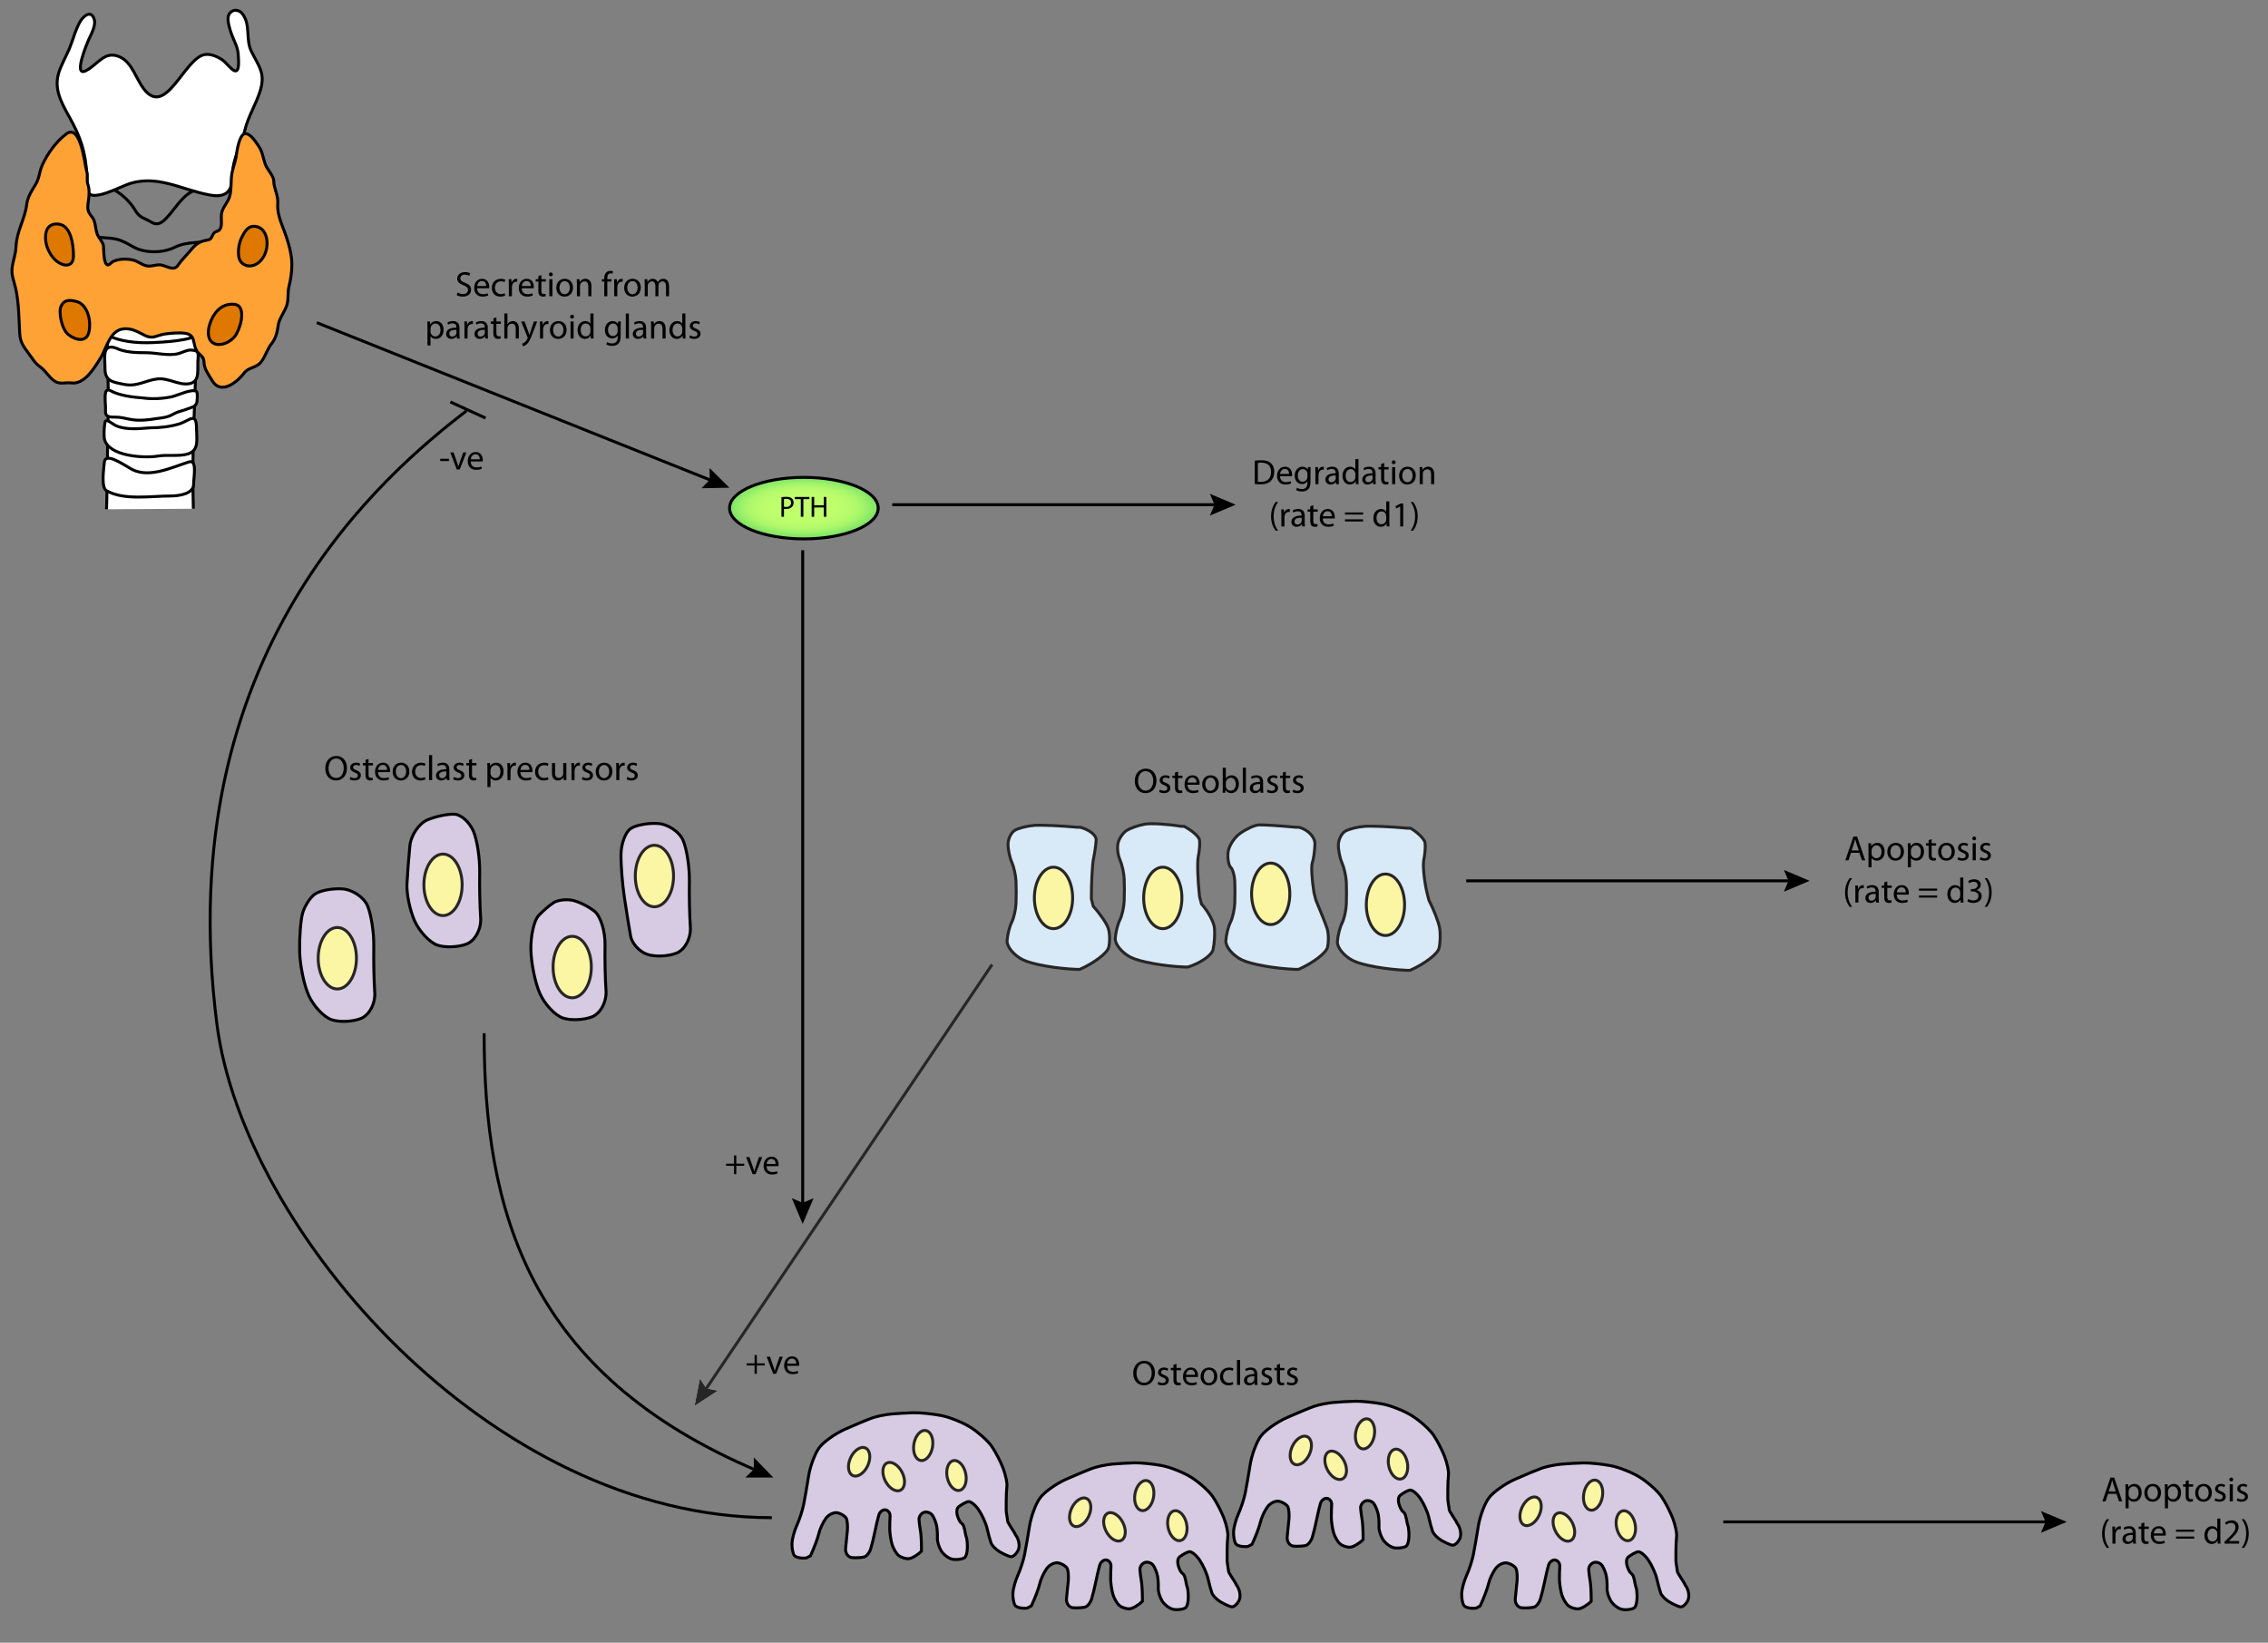 <?xml version="1.0" encoding="utf-8"?>
<!-- Generator: Adobe Illustrator 14.0.0, SVG Export Plug-In . SVG Version: 6.00 Build 43363)  -->
<!DOCTYPE svg PUBLIC "-//W3C//DTD SVG 1.1//EN" "http://www.w3.org/Graphics/SVG/1.1/DTD/svg11.dtd">
<svg version="1.1" id="Layer_1" xmlns="http://www.w3.org/2000/svg" xmlns:xlink="http://www.w3.org/1999/xlink" x="0px" y="0px"
	 width="772.461px" height="559.472px" viewBox="0 0 772.461 559.472" enable-background="new 0 0 772.461 559.472"
	 xml:space="preserve">
<rect x="0" y="0" width="772.461" height="559.472" fill="#808080" stroke="none"/>
<g>
	<path fill="none" stroke="#000000" d="M35.563,63.547c3.975,0.53,8.474,4.537,10.523,8.129c1.489,2.602,3.147,2.548,5.422,3.969
		c2.594,1.62,4.429-0.516,5.952-2.229c2.641-2.97,5.802-8.491,10.235-8.808c5.002-0.357,12.498-3.038,13.326,3.793
		c0.721,5.943-0.418,11.68-7.045,13.337c-4.745,1.186-9.998,0.247-14.463,2.479c-4.021,2.011-10.092,2.104-14.098-0.122
		c-2.106-1.17-3.595-2.146-5.985-2.679c-2.525-0.561-5.223-0.337-7.8-0.859c-3.55-0.719-5.271-2.442-7.738-5.093
		c-1.2-1.288-0.824-6.593-1.017-8.351c-0.299-2.745,2.295-2.728,4.889-3.2C30.287,63.45,33.008,63.547,35.563,63.547"/>
	<path fill="#FFFFFF" stroke="#000000" d="M27.402,7.146c1.24-1.86,3.744-3.854,4.716-0.453c0.576,2.021-1.023,4.846-1.854,6.67
		c-0.482,1.063-5.521,12.977-1.048,10.74c4.221-2.11,6.387-7.193,11.788-4.624c3.934,1.87,5.379,7.353,7.89,10.7
		c7.677,10.236,13.87-10.586,20.946-11.607c1.932-0.278,4.021,0.651,5.622,1.632c1.362,0.834,3.207,3.487,4.444,3.899
		c1.825,0.608,1.3-3.979,1.271-4.866c-0.095-3.022-1.031-4.322-2.089-7.013c-0.632-1.609-1.854-5.185-1.27-6.891
		c0.735-2.144,3.342-2.497,4.814-0.531c2.791,3.721,0.956,8.558,2.981,12.682c2.537,5.163,4.874,7.377,3.017,13.414
		c-1.412,4.593-4.181,8.862-5.276,13.613c-1.078,4.671-4.086,9.446-4.086,14.382c0,5.554-1.54,8.623-7.616,7.557
		c-9.866-1.732-18.596-7.506-28.729-3.453c-2.919,1.167-5.992,2.743-9.067,3.358c-3.777,0.756-4.278-0.642-4.278-4.58
		c0-7.354-1.271-13-4.715-19.628c-2.832-5.448-6.701-10.616-4.982-16.917c0.785-2.879,2.594-5.894,3.752-8.677
		C24.949,13.397,25.645,10.188,27.402,7.146"/>
	<path fill="#FFFFFF" stroke="#000000" d="M36.288,173.449c0.386-10.798,0.22-21.636,0.544-32.463
		c0.312-10.361-0.601-20.757-0.171-31.07c0.15-3.622-0.541-4.001,2.952-4.542c3.334-0.518,6.668-1.033,10.001-1.55
		c4.821-0.747,11.041,1.07,15.832,1.964c2.034,0.379,1.309,12.489,1.309,15.25c0,4.503-0.203,9.232-0.383,13.742
		c-0.55,13.754-0.867,24.723-0.522,38.49"/>
	<path fill="#FFFFFF" stroke="#000000" d="M36.288,113.965c4.447,2.461,10.592,2.929,15.596,2.72
		c2.635-0.11,14.824-0.582,15.738-3.325c1.521-4.566-14.656-4.146-16.763-4.234c-2.636-0.111-5.111-0.333-7.707,0.089
		c-1.875,0.306-3.75,0.61-5.623,0.916C36.974,110.221,36.465,113.346,36.288,113.965"/>
	<path fill="#FFFFFF" stroke="#000000" d="M39.371,118.499c3.111,1.549,7.076,1.633,10.505,1.633c3.527,0,7.566,1.204,10.985,0.271
		c1.324-0.361,2.898-1.293,4.263-1.179c2.288,0.194,2.523,0.64,2.311,3.022c-0.314,3.507,0.848,7.68-2.854,8.404
		c-3.703,0.721-7.193-2.072-11.076-1.585c-4.023,0.502-6.86,2.713-11.124,1.859c-4.104-0.82-6.7-0.999-6.636-5.715
		C35.791,121.826,34.679,117.007,39.371,118.499"/>
	<path fill="#FFFFFF" stroke="#000000" d="M48.801,135.546c3.157,0.441,6.754,0.232,9.854-0.458
		c1.646-0.366,7.003-2.915,8.283-1.718c0.436,0.408,0.263,3.392,0,3.989c-0.561,1.263-1.7,1.359-3.062,1.905
		c-1.841,0.736-3.029,0.764-4.736,1.722c-1.81,1.016-2.822,1.158-4.897,1.452c-3.637,0.516-6.823,1.083-10.458,0.275
		c-1.387-0.309-2.805-0.638-4.229-0.638c-2.354,0-3.812-0.019-3.628-2.358c0.176-2.237-1.064-8.188,1.693-6.656
		C40.63,134.734,45.345,135.308,48.801,135.546"/>
	<path fill="#FFFFFF" stroke="#000000" d="M51.159,145.703c3.33,0,6.493-0.353,9.702-1.27c3.628-1.037,6.077-4.522,6.077,1.61
		c0,3.364,0.996,7.319-2.901,8.546c-3.012,0.947-7.005,0.19-10.158,0.726c-4.761,0.808-16.96,0.128-18.314-5.803
		c-0.18-0.784-0.182-3.809,0.181-5.623c0.336-1.682,2.494,0.551,3.842,1.129C43.025,146.49,47.53,145.993,51.159,145.703"/>
	<path fill="#FFFFFF" stroke="#000000" d="M43.723,159.123c-1.961-1.018-7.893-5.216-8.188-1.654
		c-0.157,1.875-1.205,8.542,0.72,9.641c5.967,3.409,15.179,1.807,21.87,1.807c2.823,0,7.906-0.725,7.818-4.051
		c-0.053-1.963,1.356-8.462-1.545-7.556C58.286,159.219,49.886,163.509,43.723,159.123"/>
	<path fill="#FFA235" stroke="#000000" d="M22.868,45.413c-3.534,2.467-6.786,7.014-8.531,10.942
		c-0.943,2.126-0.95,4.447-2.223,6.482c-1.355,2.167-2.703,4.277-3.03,6.878c-0.633,5.05-3.423,8.985-3.626,14.327
		c-0.091,2.383-0.91,4.395-1.269,6.71c-0.469,3.014,0.562,4.8,1.175,7.557c1.094,4.92,1.073,10.548,1.364,15.475
		c0.147,2.532,1.233,4.218,2.72,6.167c1.569,2.058,2.248,3.557,4.353,5.078c1.813,1.311,2.878,3.463,4.717,4.715
		c1.949,1.328,3.617,0.406,5.789,0.679c4.485,0.561,7.736-5.003,9.808-8.295c2.325-3.7,3.289-9.931,8.341-10.156
		c2.615-0.117,4.631,1.136,6.893,2.267c2.825,1.412,4.235-0.167,6.904-0.501c2.08-0.259,4.735-0.518,6.788-0.224
		c3.538,0.505,2.57,3.236,3.809,5.712c0.822,1.647,2.63,1.94,2.63,4.081c0,2.317,1.649,4.414,2.811,6.347
		c3.046,5.081,8.682,0.304,10.891-2.643c1.433-1.91,4.084-1.743,5.574-3.534c1.679-2.013,2.176-4.567,3.81-6.528
		c1.315-1.579,1.917-4.059,2.17-6.078c0.279-2.233,2.013-4.391,2.813-6.528c0.854-2.279,0.297-4.462,0.86-6.711
		c0.607-2.431,0.973-4.921,0.994-7.422c0.037-4.528-1.836-9.588-3.447-13.783c-0.878-2.285-1.549-4.692-1.358-7.163
		c0.212-2.765-1.361-5.032-1.361-7.647c0-1.686-2.284-3.962-2.902-5.682c-0.715-1.996-0.96-4.356-2.229-6.134
		c-0.809-1.133-2.91-4.728-4.843-4.205c-1.784,0.483-2.581,5.779-2.769,7.268c-0.28,2.244-1.247,4.332-1.584,6.696
		c-0.35,2.449,0.001,5.064-0.726,7.436c-0.667,2.173-2.477,3.663-2.769,5.998c-0.271,2.167,0.812,5.236-1.768,5.881
		c-0.896,0.224-1.281,1.439-1.724,2.176c-0.458,0.764-1.438,0.699-2.267,0.907c-2.525,0.632-3.485,1.852-5.078,3.718
		c-1.308,1.532-2.881,3.05-3.991,4.715c-1.455,2.183-4.168-0.034-5.983-0.181c-1.583-0.128-2.975,0.634-4.535,0.361
		c-1.563-0.271-2.806-1.358-4.293-1.854c-2.117-0.705-6.354-0.736-8.038,0.948c-2.737,2.737-2.321-5.389-2.54-6.166
		c-0.385-1.373-1.721-2.587-2.176-3.99c-0.444-1.368-0.48-2.893-0.947-4.292c-0.456-1.368-1.692-2.093-2.048-3.52
		c-0.377-1.506,0.135-3.099,0.247-4.668c0.104-1.443,0.131-2.819-0.334-4.185c-0.525-1.543,0.074-2.854-0.402-4.447
		C28.819,56,27.583,42.511,22.868,45.413"/>
	<path fill="#DF7800" stroke="#000000" d="M20.626,76.461c3.399,0.907,4.396,6.482,4.396,10.64c0,4.157-3.485,3.649-5.795,1.802
		c-2.311-1.848-4.511-6.221-3.443-10.117C16.33,76.794,18.293,75.84,20.626,76.461z"/>
	<path fill="#DF7800" stroke="#000000" d="M26.234,102.744c3.383,0.967,4.924,6.136,4.082,10.208
		c-0.816,3.945-4.728,2.838-7.037,0.99s-3.412-7.793-2.488-9.641C21.714,102.452,23,101.82,26.234,102.744z"/>
	<path fill="#DF7800" stroke="#000000" d="M87.655,77.24c3.382,0.966,4.191,6.078,2.332,9.797c-1.866,3.732-5.777,4.513-7.776,2.333
		c-1.71-1.866-0.923-6.395,0-8.243C83.135,79.28,84.42,76.316,87.655,77.24z"/>
	<path fill="#DF7800" stroke="#000000" d="M80.03,103.677c3.482,0.497,2.485,6.474,0.466,10.109
		c-1.555,2.799-5.932,4.646-8.242,2.799c-2.31-1.848-1.244-6.843,1.088-9.953C74.582,104.979,76.763,103.21,80.03,103.677z"/>
</g>
<g id="x">
	
		<radialGradient id="x_path1_1_" cx="309.799" cy="972.298" r="16.186" gradientTransform="matrix(1.593 0 0 -0.636 -219.809 791.246)" gradientUnits="userSpaceOnUse">
		<stop  offset="0" style="stop-color:#C0FF6C"/>
		<stop  offset="0.408" style="stop-color:#BFFF6C"/>
		<stop  offset="0.555" style="stop-color:#BAFC6C"/>
		<stop  offset="0.66" style="stop-color:#B4FA6B"/>
		<stop  offset="0.745" style="stop-color:#AAF76A"/>
		<stop  offset="0.817" style="stop-color:#9EF269"/>
		<stop  offset="0.882" style="stop-color:#91EC68"/>
		<stop  offset="0.94" style="stop-color:#86E666"/>
		<stop  offset="0.992" style="stop-color:#7EDE64"/>
		<stop  offset="1" style="stop-color:#7DDD64"/>
	</radialGradient>
	<path id="x_path1" fill="url(#x_path1_1_)" stroke="#000000" d="M299.109,173.058c0,5.786-11.338,10.478-25.316,10.478
		c-13.98,0-25.314-4.689-25.314-10.478s11.334-10.476,25.314-10.476C287.771,162.583,299.109,167.271,299.109,173.058z"/>
	<g>
		<path d="M266.148,169.337c0.419-0.07,0.969-0.13,1.669-0.13c0.858,0,1.489,0.2,1.889,0.56c0.37,0.32,0.59,0.81,0.59,1.409
			c0,0.61-0.18,1.089-0.52,1.439c-0.46,0.49-1.209,0.739-2.06,0.739c-0.26,0-0.5-0.01-0.699-0.06v2.699h-0.869V169.337
			L266.148,169.337z M267.017,172.585c0.189,0.05,0.43,0.07,0.72,0.07c1.049,0,1.688-0.509,1.688-1.439
			c0-0.89-0.629-1.319-1.589-1.319c-0.38,0-0.67,0.03-0.819,0.07V172.585z"/>
		<path d="M272.747,169.997h-2.049v-0.74h4.987v0.74h-2.06v5.997h-0.879V169.997z"/>
		<path d="M277.307,169.257v2.818h3.258v-2.818h0.879v6.736h-0.879v-3.158h-3.258v3.158h-0.869v-6.736H277.307z"/>
	</g>
</g>
<g id="z">
	<g>
		<path fill="#D8E9F7" d="M345.637,282.796c-1.221,0.75-2.257,2.805-2.302,4.566s0.51,4.54,1.233,6.17
			c0.723,1.631,1.39,4.588,1.479,6.571s0.09,5.374,0,7.532c-0.09,2.16-0.756,5.08-1.479,6.49c-0.725,1.412-1.428,4.224-1.563,6.25
			c-0.136,2.027,2.271,4.949,5.345,6.492c3.076,1.541,11.366,3.021,18.422,3.285c0,0,0,0,0.493,0s0.493,0,0.493,0
			c4.977-2.203,9.417-5.593,9.869-7.533c0.452-1.939,0.378-4.859-0.165-6.49s-2.837-4.984-5.099-7.453c0,0,0,0-0.328-1.282
			c-0.329-1.282-0.329-1.282-0.329-1.282c0-5.641,0.333-11.809,0.74-13.703c0.406-1.895,0.813-4.744,0.903-6.33
			c0.091-1.588-2.352-3.535-5.427-4.328c0,0,0,0-0.494,0s-0.494,0-0.494,0c-5.607-0.528-12.194-0.816-14.638-0.642
			C349.856,281.291,346.859,282.046,345.637,282.796z"/>
		<path id="z_path4" fill="none" stroke="#272525" d="M345.637,282.796c-1.221,0.75-2.257,2.805-2.302,4.566s0.51,4.54,1.233,6.17
			c0.723,1.631,1.39,4.588,1.479,6.571s0.09,5.374,0,7.532c-0.09,2.16-0.756,5.08-1.479,6.49c-0.725,1.412-1.428,4.224-1.563,6.25
			c-0.136,2.027,2.271,4.949,5.345,6.492c3.076,1.541,11.366,3.021,18.422,3.285c0,0,0,0,0.493,0s0.493,0,0.493,0
			c4.977-2.203,9.417-5.593,9.869-7.533c0.452-1.939,0.378-4.859-0.165-6.49s-2.837-4.984-5.099-7.453c0,0,0,0-0.328-1.282
			c-0.329-1.282-0.329-1.282-0.329-1.282c0-5.641,0.333-11.809,0.74-13.703c0.406-1.895,0.813-4.744,0.903-6.33
			c0.091-1.588-2.352-3.535-5.427-4.328c0,0,0,0-0.494,0s-0.494,0-0.494,0c-5.607-0.528-12.194-0.816-14.638-0.642
			C349.856,281.291,346.859,282.046,345.637,282.796z"/>
	</g>
	<g>
		<path fill="#D8E9F7" d="M383.796,282.796c-1.222,0.75-2.554,2.625-2.961,4.166c-0.407,1.543-0.147,4.14,0.576,5.77
			c0.724,1.631,1.39,4.588,1.479,6.57c0.091,1.984,0.091,5.373,0,7.533c-0.09,2.158-0.756,5.08-1.479,6.49
			c-0.725,1.41-1.427,4.223-1.563,6.25c-0.136,2.027,2.271,4.948,5.346,6.491c3.074,1.543,11.364,3.021,18.421,3.285
			c0,0,0,0,0.494,0c0.493,0,0.493,0,0.493,0c4.251-1.321,8.101-3.991,8.553-5.931c0.453-1.938,0.675-5.221,0.494-7.291
			c-0.182-2.071-2.181-5.785-4.441-8.254c0,0,0,0-0.33-1.282c-0.328-1.282-0.328-1.282-0.328-1.282
			c-0.633-5.641-0.818-11.807-0.412-13.702c0.407-1.896,0.592-4.384,0.411-5.528c-0.181-1.146-2.549-3.237-5.263-4.648
			c0,0,0,0-0.493,0s-0.493,0-0.493,0c-4.795-0.793-10.42-1.118-12.5-0.721C387.719,281.109,385.017,282.046,383.796,282.796z"/>
		<path id="z_path3" fill="none" stroke="#272525" d="M383.796,282.796c-1.222,0.75-2.554,2.625-2.961,4.166
			c-0.407,1.543-0.147,4.14,0.576,5.77c0.724,1.631,1.39,4.588,1.479,6.57c0.091,1.984,0.091,5.373,0,7.533
			c-0.09,2.158-0.756,5.08-1.479,6.49c-0.725,1.41-1.427,4.223-1.563,6.25c-0.136,2.027,2.271,4.948,5.346,6.491
			c3.074,1.543,11.364,3.021,18.421,3.285c0,0,0,0,0.494,0c0.493,0,0.493,0,0.493,0c4.251-1.321,8.101-3.991,8.553-5.931
			c0.453-1.938,0.675-5.221,0.494-7.291c-0.182-2.071-2.181-5.785-4.441-8.254c0,0,0,0-0.33-1.282
			c-0.328-1.282-0.328-1.282-0.328-1.282c-0.633-5.641-0.818-11.807-0.412-13.702c0.407-1.896,0.592-4.384,0.411-5.528
			c-0.181-1.146-2.549-3.237-5.263-4.648c0,0,0,0-0.493,0s-0.493,0-0.493,0c-4.795-0.793-10.42-1.118-12.5-0.721
			C387.719,281.109,385.017,282.046,383.796,282.796z"/>
	</g>
	<g>
		<path fill="#D8E9F7" d="M422.366,283.837c-2.081,1.498-3.933,4.455-4.112,6.57c-0.181,2.115,0.227,4.352,0.904,4.969
			s1.308,2.744,1.397,4.728c0.091,1.983,0.092,5.374,0,7.532c-0.091,2.16-0.757,5.08-1.479,6.49
			c-0.725,1.412-1.427,4.224-1.563,6.25c-0.136,2.027,2.271,4.949,5.347,6.492c3.075,1.541,11.364,3.021,18.421,3.285
			c0,0,0,0,0.494,0c0.493,0,0.493,0,0.493,0c4.976-2.203,9.415-5.593,9.867-7.533c0.452-1.939,0.379-4.859-0.164-6.49
			s-2.245-5.922-3.783-9.537c0,0,0,0-0.327-1.281c-0.33-1.282-0.33-1.282-0.33-1.282c-0.724-4.495-0.981-9.075-0.574-10.177
			s0.813-3.951,0.904-6.331c0.09-2.38-2.354-4.976-5.429-5.769c0,0,0,0-0.494,0c-0.491,0-0.491,0-0.491,0
			c-5.609-0.529-11.347-0.891-12.748-0.803C427.296,281.039,424.447,282.339,422.366,283.837z"/>
		<path id="z_path2" fill="none" stroke="#272525" d="M422.366,283.837c-2.081,1.498-3.933,4.455-4.112,6.57
			c-0.181,2.115,0.227,4.352,0.904,4.969s1.308,2.744,1.397,4.728c0.091,1.983,0.092,5.374,0,7.532
			c-0.091,2.16-0.757,5.08-1.479,6.49c-0.725,1.412-1.427,4.224-1.563,6.25c-0.136,2.027,2.271,4.949,5.347,6.492
			c3.075,1.541,11.364,3.021,18.421,3.285c0,0,0,0,0.494,0c0.493,0,0.493,0,0.493,0c4.976-2.203,9.415-5.593,9.867-7.533
			c0.452-1.939,0.379-4.859-0.164-6.49s-2.245-5.922-3.783-9.537c0,0,0,0-0.327-1.281c-0.33-1.282-0.33-1.282-0.33-1.282
			c-0.724-4.495-0.981-9.075-0.574-10.177s0.813-3.951,0.904-6.331c0.09-2.38-2.354-4.976-5.429-5.769c0,0,0,0-0.494,0
			c-0.491,0-0.491,0-0.491,0c-5.609-0.529-11.347-0.891-12.748-0.803C427.296,281.039,424.447,282.339,422.366,283.837z"/>
	</g>
	<g>
		<path fill="#D8E9F7" d="M458.138,283.117c-1.222,0.748-2.258,2.803-2.303,4.566c-0.045,1.763,0.51,4.54,1.233,6.17
			c0.723,1.63,1.39,4.587,1.479,6.57c0.09,1.984,0.091,5.373,0,7.533s-0.757,5.08-1.479,6.49c-0.725,1.411-1.428,4.223-1.563,6.252
			c-0.136,2.026,2.271,4.947,5.346,6.489c3.076,1.543,11.365,3.021,18.422,3.286c0,0,0,0,0.493,0c0.492,0,0.492,0,0.492,0
			c4.977-2.204,9.417-5.594,9.869-7.533s0.526-5.111,0.165-7.052s-1.989-6.122-3.618-9.296c0,0,0,0-0.33-1.281
			c-0.328-1.282-0.328-1.282-0.328-1.282c-0.995-4.319-1.478-9.403-1.069-11.299c0.406-1.896,0.593-4.456,0.412-5.688
			c-0.182-1.233-2.4-3.471-4.935-4.969c0,0,0,0-0.494,0c-0.493,0-0.493,0-0.493,0c-5.608-0.529-12.195-0.816-14.639-0.641
			C462.356,281.609,459.361,282.367,458.138,283.117z"/>
		<path id="z_path1" fill="none" stroke="#272525" d="M458.138,283.117c-1.222,0.748-2.258,2.803-2.303,4.566
			c-0.045,1.763,0.51,4.54,1.233,6.17c0.723,1.63,1.39,4.587,1.479,6.57c0.09,1.984,0.091,5.373,0,7.533s-0.757,5.08-1.479,6.49
			c-0.725,1.411-1.428,4.223-1.563,6.252c-0.136,2.026,2.271,4.947,5.346,6.489c3.076,1.543,11.365,3.021,18.422,3.286
			c0,0,0,0,0.493,0c0.492,0,0.492,0,0.492,0c4.977-2.204,9.417-5.594,9.869-7.533s0.526-5.111,0.165-7.052s-1.989-6.122-3.618-9.296
			c0,0,0,0-0.33-1.281c-0.328-1.282-0.328-1.282-0.328-1.282c-0.995-4.319-1.478-9.403-1.069-11.299
			c0.406-1.896,0.593-4.456,0.412-5.688c-0.182-1.233-2.4-3.471-4.935-4.969c0,0,0,0-0.494,0c-0.493,0-0.493,0-0.493,0
			c-5.608-0.529-12.195-0.816-14.639-0.641C462.356,281.609,459.361,282.367,458.138,283.117z"/>
	</g>
	<ellipse fill="#FAF6A4" stroke="#272525" cx="358.812" cy="305.814" rx="6.514" ry="10.469"/>
	<ellipse fill="#FAF6A4" stroke="#272525" cx="396.034" cy="305.814" rx="6.514" ry="10.469"/>
	<ellipse fill="#FAF6A4" stroke="#272525" cx="432.792" cy="304.418" rx="6.514" ry="10.468"/>
	<ellipse fill="#FAF6A4" stroke="#272525" cx="471.875" cy="308.141" rx="6.514" ry="10.469"/>
	<g>
		<path d="M393.886,265.865c0,2.783-1.69,4.258-3.754,4.258c-2.135,0-3.634-1.655-3.634-4.102c0-2.567,1.595-4.246,3.754-4.246
			C392.459,261.776,393.886,263.467,393.886,265.865z M387.614,265.998c0,1.727,0.935,3.274,2.579,3.274
			c1.654,0,2.59-1.523,2.59-3.358c0-1.607-0.839-3.286-2.579-3.286C388.477,262.627,387.614,264.222,387.614,265.998z"/>
		<path d="M395.066,268.912c0.312,0.204,0.863,0.42,1.392,0.42c0.768,0,1.127-0.384,1.127-0.863c0-0.504-0.3-0.78-1.079-1.068
			c-1.043-0.372-1.535-0.947-1.535-1.643c0-0.935,0.755-1.703,2.003-1.703c0.587,0,1.104,0.167,1.428,0.359l-0.265,0.768
			c-0.228-0.144-0.646-0.335-1.187-0.335c-0.624,0-0.973,0.36-0.973,0.792c0,0.479,0.349,0.695,1.104,0.983
			c1.007,0.384,1.523,0.888,1.523,1.751c0,1.02-0.792,1.751-2.172,1.751c-0.635,0-1.223-0.168-1.631-0.408L395.066,268.912z"/>
		<path d="M401.234,262.795v1.392h1.511v0.803h-1.511v3.13c0,0.72,0.204,1.127,0.792,1.127c0.288,0,0.456-0.024,0.611-0.072
			l0.048,0.792c-0.203,0.084-0.527,0.156-0.936,0.156c-0.492,0-0.888-0.168-1.14-0.456c-0.301-0.312-0.408-0.828-0.408-1.511v-3.167
			h-0.899v-0.803h0.899v-1.067L401.234,262.795z"/>
		<path d="M404.45,267.281c0.023,1.427,0.935,2.015,1.991,2.015c0.755,0,1.211-0.132,1.606-0.3l0.18,0.756
			c-0.371,0.168-1.007,0.372-1.931,0.372c-1.787,0-2.854-1.188-2.854-2.938s1.031-3.13,2.723-3.13c1.895,0,2.399,1.667,2.399,2.734
			c0,0.216-0.024,0.384-0.036,0.492L404.45,267.281L404.45,267.281z M407.544,266.525c0.012-0.671-0.276-1.715-1.463-1.715
			c-1.067,0-1.535,0.983-1.619,1.715H407.544z"/>
		<path d="M415.127,267.041c0,2.146-1.487,3.082-2.891,3.082c-1.571,0-2.783-1.151-2.783-2.986c0-1.943,1.271-3.082,2.878-3.082
			C414,264.055,415.127,265.266,415.127,267.041z M410.521,267.101c0,1.271,0.731,2.231,1.763,2.231
			c1.007,0,1.763-0.947,1.763-2.255c0-0.983-0.491-2.23-1.738-2.23C411.062,264.846,410.521,265.998,410.521,267.101z"/>
		<path d="M416.461,261.476h1.044v3.646h0.024c0.371-0.648,1.043-1.067,1.979-1.067c1.439,0,2.459,1.199,2.447,2.962
			c0,2.075-1.309,3.106-2.604,3.106c-0.84,0-1.511-0.324-1.941-1.091h-0.036l-0.048,0.959h-0.911
			c0.022-0.396,0.047-0.983,0.047-1.499V261.476L416.461,261.476z M417.505,267.665c0,0.132,0.024,0.264,0.048,0.384
			c0.204,0.731,0.815,1.235,1.583,1.235c1.104,0,1.764-0.899,1.764-2.231c0-1.163-0.601-2.159-1.728-2.159
			c-0.72,0-1.391,0.492-1.606,1.295c-0.023,0.12-0.061,0.264-0.061,0.432V267.665L417.505,267.665z"/>
		<path d="M423.29,261.476h1.057v8.515h-1.057V261.476z"/>
		<path d="M430.2,268.6c0,0.503,0.022,0.995,0.096,1.391h-0.959l-0.084-0.731h-0.036c-0.323,0.456-0.947,0.863-1.773,0.863
			c-1.177,0-1.775-0.828-1.775-1.667c0-1.403,1.247-2.171,3.49-2.159v-0.12c0-0.479-0.133-1.343-1.319-1.343
			c-0.54,0-1.104,0.168-1.511,0.432l-0.24-0.695c0.479-0.312,1.175-0.516,1.906-0.516c1.774,0,2.207,1.211,2.207,2.375L430.2,268.6
			L430.2,268.6z M429.179,267.029c-1.15-0.024-2.459,0.18-2.459,1.307c0,0.684,0.457,1.008,0.996,1.008
			c0.756,0,1.235-0.479,1.403-0.972c0.036-0.108,0.06-0.228,0.06-0.336V267.029z"/>
		<path d="M431.761,268.912c0.312,0.204,0.863,0.42,1.392,0.42c0.768,0,1.127-0.384,1.127-0.863c0-0.504-0.299-0.78-1.078-1.068
			c-1.044-0.372-1.535-0.947-1.535-1.643c0-0.935,0.755-1.703,2.002-1.703c0.588,0,1.104,0.167,1.428,0.359l-0.264,0.768
			c-0.229-0.144-0.648-0.335-1.188-0.335c-0.623,0-0.972,0.36-0.972,0.792c0,0.479,0.349,0.695,1.104,0.983
			c1.007,0.384,1.521,0.888,1.521,1.751c0,1.02-0.791,1.751-2.17,1.751c-0.636,0-1.224-0.168-1.631-0.408L431.761,268.912z"/>
		<path d="M437.928,262.795v1.392h1.512v0.803h-1.512v3.13c0,0.72,0.204,1.127,0.792,1.127c0.287,0,0.455-0.024,0.611-0.072
			l0.048,0.792c-0.204,0.084-0.528,0.156-0.936,0.156c-0.491,0-0.889-0.168-1.141-0.456c-0.3-0.312-0.408-0.828-0.408-1.511v-3.167
			h-0.897v-0.803h0.897v-1.067L437.928,262.795z"/>
		<path d="M440.486,268.912c0.312,0.204,0.863,0.42,1.392,0.42c0.769,0,1.127-0.384,1.127-0.863c0-0.504-0.3-0.78-1.079-1.068
			c-1.044-0.372-1.535-0.947-1.535-1.643c0-0.935,0.756-1.703,2.003-1.703c0.589,0,1.104,0.167,1.429,0.359l-0.266,0.768
			c-0.228-0.144-0.646-0.335-1.187-0.335c-0.625,0-0.974,0.36-0.974,0.792c0,0.479,0.349,0.695,1.104,0.983
			c1.008,0.384,1.523,0.888,1.523,1.751c0,1.02-0.791,1.751-2.172,1.751c-0.636,0-1.224-0.168-1.631-0.408L440.486,268.912z"/>
	</g>
</g>
<g id="y">
	<g>
		<g>
			<path fill="#D6CBE2" d="M314.701,515.078c0.991-0.328,2.29,0.131,2.885,1.021c0.595,0.893,1.244,2.539,1.442,3.664
				c0.197,1.125,0.307,2.969,0.239,4.094c-0.066,1.125,0.529,3.08,1.322,4.348c0.793,1.266,2.47,2.531,3.727,2.812
				c1.256,0.279,3.095,0.09,4.086-0.426s1.371-3.547,0.841-6.734c0,0,0,0-0.24-0.682s-0.479-3.41-1.202-4.092
				c-0.721-0.682-0.721-0.682-0.721-0.682c-1.322-2.064-1.592-4.402-0.602-5.199c0.991-0.797,2.452-1.604,3.245-1.791
				c0.793-0.189,2.416,1.078,3.605,2.812c1.188,1.734,2.488,4.611,2.884,6.395c0.396,1.781,0.991,3.967,1.322,4.855
				c0.331,0.891,1.629,2.234,2.885,2.984s2.933,1.518,3.727,1.705c0.793,0.186,1.982-0.811,2.644-2.217s0.229-3.785-0.962-5.285
				c0,0,0,0-0.24-0.512s-2.403-3.578-2.403-4.092c0-0.512-0.479-2.898-0.479-3.578c0-0.682,0-1.875,0-2.559c0-0.682,0-0.682,0-0.682
				c0-1.689,0.107-3.988,0.24-5.113c0.132-1.125-0.463-3.887-1.322-6.139c-0.859-2.25-2.59-5.578-3.846-7.395
				c-1.257-1.816-4.447-4.693-7.093-6.396c-2.645-1.699-7.24-3.551-10.216-4.115c-2.975-0.562-7.139-0.984-9.255-0.938
				c-2.116,0.049-5.522,0.238-7.572,0.428c-2.049,0.188-5.022,0.801-6.609,1.363s-5.697,2.27-9.135,3.795
				c-3.438,1.523-7.439,4.383-8.895,6.352s-3.077,6.322-3.604,9.674c-0.529,3.354-1.286,7.707-1.684,9.676
				c-0.396,1.971-1.424,5.115-2.283,6.99s-1.616,4.637-1.684,6.137s0.259,3.342,0.721,4.092c0.463,0.75,2.353,1.174,4.198,0.941
				c0,0,0,0,0.489-0.26c0.882-0.467,0.882-0.467,0.882-0.467c1.233-2.65,2.514-6.045,2.844-7.545s1.412-3.84,2.403-5.199
				s2.83-2.203,4.086-1.875s2.555,1.172,2.885,1.875s0.492,2.582,0.36,4.176s-0.402,4.279-0.601,5.967s0.829,3.146,2.283,3.238
				c1.454,0.094,3.293-0.02,4.086-0.256c0.793-0.234,1.767-1.461,2.163-2.727c0.397-1.268,1.046-3.912,1.442-5.883
				c0.396-1.969,0.99-4.5,1.321-5.625s1.358-1.93,2.284-1.789s1.629,1.1,1.563,2.131c-0.066,1.029-0.12,2.947-0.12,4.262
				c0,1.312,0.324,3.613,0.721,5.113c0.397,1.5,1.424,3.303,2.283,4.006s2.428,1.203,3.486,1.107
				c1.058-0.094,3.005-1.244,4.325-2.557c0,0,0,0,0-0.512s0-0.512,0-0.512c0-2.25-0.161-4.936-0.359-5.967s-0.414-2.719-0.48-3.75
				C312.949,516.513,313.709,515.406,314.701,515.078z"/>
			<path id="y_path4" fill="none" stroke="#000000" d="M314.701,515.078c0.991-0.328,2.29,0.131,2.885,1.021
				c0.595,0.893,1.244,2.539,1.442,3.664c0.197,1.125,0.307,2.969,0.239,4.094c-0.066,1.125,0.529,3.08,1.322,4.348
				c0.793,1.266,2.47,2.531,3.727,2.812c1.256,0.279,3.095,0.09,4.086-0.426s1.371-3.547,0.841-6.734c0,0,0,0-0.24-0.682
				s-0.479-3.41-1.202-4.092c-0.721-0.682-0.721-0.682-0.721-0.682c-1.322-2.064-1.592-4.402-0.602-5.199
				c0.991-0.797,2.452-1.604,3.245-1.791c0.793-0.189,2.416,1.078,3.605,2.812c1.188,1.734,2.488,4.611,2.884,6.395
				c0.396,1.781,0.991,3.967,1.322,4.855c0.331,0.891,1.629,2.234,2.885,2.984s2.933,1.518,3.727,1.705
				c0.793,0.186,1.982-0.811,2.644-2.217s0.229-3.785-0.962-5.285c0,0,0,0-0.24-0.512s-2.403-3.578-2.403-4.092
				c0-0.512-0.479-2.898-0.479-3.578c0-0.682,0-1.875,0-2.559c0-0.682,0-0.682,0-0.682c0-1.689,0.107-3.988,0.24-5.113
				c0.132-1.125-0.463-3.887-1.322-6.139c-0.859-2.25-2.59-5.578-3.846-7.395c-1.257-1.816-4.447-4.693-7.093-6.396
				c-2.645-1.699-7.24-3.551-10.216-4.115c-2.975-0.562-7.139-0.984-9.255-0.938c-2.116,0.049-5.522,0.238-7.572,0.428
				c-2.049,0.188-5.022,0.801-6.609,1.363s-5.697,2.27-9.135,3.795c-3.438,1.523-7.439,4.383-8.895,6.352s-3.077,6.322-3.604,9.674
				c-0.529,3.354-1.286,7.707-1.684,9.676c-0.396,1.971-1.424,5.115-2.283,6.99s-1.616,4.637-1.684,6.137s0.259,3.342,0.721,4.092
				c0.463,0.75,2.353,1.174,4.198,0.941c0,0,0,0,0.489-0.26c0.882-0.467,0.882-0.467,0.882-0.467
				c1.233-2.65,2.514-6.045,2.844-7.545s1.412-3.84,2.403-5.199s2.83-2.203,4.086-1.875s2.555,1.172,2.885,1.875
				s0.492,2.582,0.36,4.176s-0.402,4.279-0.601,5.967s0.829,3.146,2.283,3.238c1.454,0.094,3.293-0.02,4.086-0.256
				c0.793-0.234,1.767-1.461,2.163-2.727c0.397-1.268,1.046-3.912,1.442-5.883c0.396-1.969,0.99-4.5,1.321-5.625
				s1.358-1.93,2.284-1.789s1.629,1.1,1.563,2.131c-0.066,1.029-0.12,2.947-0.12,4.262c0,1.312,0.324,3.613,0.721,5.113
				c0.397,1.5,1.424,3.303,2.283,4.006s2.428,1.203,3.486,1.107c1.058-0.094,3.005-1.244,4.325-2.557c0,0,0,0,0-0.512
				s0-0.512,0-0.512c0-2.25-0.161-4.936-0.359-5.967s-0.414-2.719-0.48-3.75C312.949,516.513,313.709,515.406,314.701,515.078z"/>
		</g>
		<path fill="none" stroke="#000000" d="M310.169,512.775"/>
		
			<ellipse transform="matrix(0.42 -0.907 0.907 0.42 -281.85 554.434)" fill="#FAF6A4" stroke="#272525" cx="292.883" cy="497.746" rx="5.165" ry="3.215"/>
		
			<ellipse transform="matrix(-0.203 -0.979 0.979 -0.203 -100.045 923.6)" fill="#FAF6A4" stroke="#272525" cx="325.902" cy="502.52" rx="5.167" ry="3.215"/>
		
			<ellipse transform="matrix(0.169 -0.986 0.986 0.169 -223.974 718.879)" fill="#FAF6A4" stroke="#272525" cx="314.153" cy="492.208" rx="5.167" ry="3.215"/>
		
			<ellipse transform="matrix(-0.448 -0.894 0.894 -0.448 -8.829 1000.362)" fill="#FAF6A4" stroke="#272525" cx="304.422" cy="502.907" rx="5.165" ry="3.215"/>
	</g>
	<g>
		<path fill="#D6CBE2" d="M389.939,532.152c0.99-0.328,2.288,0.131,2.884,1.021c0.595,0.893,1.244,2.539,1.441,3.664
			c0.198,1.125,0.308,2.967,0.241,4.092c-0.065,1.125,0.529,3.082,1.322,4.35c0.793,1.266,2.47,2.529,3.726,2.812
			c1.256,0.279,3.096,0.088,4.086-0.428c0.991-0.516,1.371-3.545,0.842-6.732c0,0,0,0-0.24-0.682s-0.48-3.41-1.202-4.094
			c-0.721-0.682-0.721-0.682-0.721-0.682c-1.322-2.062-1.593-4.4-0.602-5.197c0.991-0.799,2.452-1.604,3.245-1.791
			c0.793-0.189,2.416,1.076,3.605,2.812c1.188,1.734,2.487,4.611,2.885,6.395c0.396,1.779,0.992,3.967,1.323,4.855
			c0.33,0.893,1.628,2.234,2.884,2.984s2.933,1.518,3.726,1.705c0.793,0.186,1.983-0.811,2.646-2.217
			c0.661-1.406,0.229-3.785-0.962-5.285c0,0,0,0-0.24-0.512s-2.404-3.58-2.404-4.092s-0.479-2.896-0.479-3.58
			c0-0.68,0-1.875,0-2.557s0-0.682,0-0.682c0-1.688,0.107-3.988,0.239-5.113c0.133-1.125-0.462-3.889-1.32-6.139
			c-0.859-2.252-2.59-5.578-3.847-7.395c-1.256-1.816-4.446-4.695-7.092-6.396c-2.645-1.699-7.241-3.553-10.216-4.115
			s-7.139-0.984-9.255-0.938s-5.523,0.238-7.572,0.428c-2.049,0.188-5.022,0.801-6.61,1.363c-1.587,0.562-5.696,2.27-9.135,3.793
			c-3.438,1.525-7.439,4.383-8.895,6.354c-1.455,1.969-3.077,6.322-3.605,9.676c-0.527,3.352-1.286,7.705-1.683,9.674
			c-0.397,1.969-1.425,5.115-2.284,6.99s-1.616,4.637-1.683,6.137c-0.067,1.5,0.259,3.342,0.722,4.092s2.353,1.174,4.198,0.941
			c0,0,0,0,0.488-0.26c0.882-0.469,0.882-0.469,0.882-0.469c1.233-2.648,2.515-6.045,2.845-7.545s1.412-3.84,2.403-5.197
			c0.99-1.359,2.83-2.203,4.087-1.875c1.256,0.328,2.555,1.172,2.885,1.875s0.492,2.582,0.36,4.176
			c-0.133,1.594-0.402,4.279-0.602,5.967c-0.198,1.688,0.83,3.146,2.284,3.238c1.454,0.094,3.293-0.021,4.086-0.256
			s1.766-1.461,2.163-2.727c0.396-1.268,1.046-3.914,1.441-5.883c0.396-1.969,0.991-4.5,1.322-5.625s1.358-1.93,2.284-1.789
			c0.926,0.139,1.629,1.098,1.563,2.129c-0.066,1.031-0.12,2.949-0.12,4.264c0,1.312,0.323,3.613,0.721,5.113
			c0.396,1.5,1.424,3.303,2.283,4.006c0.858,0.703,2.428,1.201,3.485,1.107c1.059-0.094,3.006-1.244,4.327-2.557c0,0,0,0,0-0.512
			s0-0.512,0-0.512c0-2.25-0.162-4.936-0.359-5.967c-0.198-1.031-0.414-2.719-0.48-3.75S388.948,532.48,389.939,532.152z"/>
		<path id="y_path3" fill="none" stroke="#000000" d="M389.939,532.152c0.99-0.328,2.288,0.131,2.884,1.021
			c0.595,0.893,1.244,2.539,1.441,3.664c0.198,1.125,0.308,2.967,0.241,4.092c-0.065,1.125,0.529,3.082,1.322,4.35
			c0.793,1.266,2.47,2.529,3.726,2.812c1.256,0.279,3.096,0.088,4.086-0.428c0.991-0.516,1.371-3.545,0.842-6.732
			c0,0,0,0-0.24-0.682s-0.48-3.41-1.202-4.094c-0.721-0.682-0.721-0.682-0.721-0.682c-1.322-2.062-1.593-4.4-0.602-5.197
			c0.991-0.799,2.452-1.604,3.245-1.791c0.793-0.189,2.416,1.076,3.605,2.812c1.188,1.734,2.487,4.611,2.885,6.395
			c0.396,1.779,0.992,3.967,1.323,4.855c0.33,0.893,1.628,2.234,2.884,2.984s2.933,1.518,3.726,1.705
			c0.793,0.186,1.983-0.811,2.646-2.217c0.661-1.406,0.229-3.785-0.962-5.285c0,0,0,0-0.24-0.512s-2.404-3.58-2.404-4.092
			s-0.479-2.896-0.479-3.58c0-0.68,0-1.875,0-2.557s0-0.682,0-0.682c0-1.688,0.107-3.988,0.239-5.113
			c0.133-1.125-0.462-3.889-1.32-6.139c-0.859-2.252-2.59-5.578-3.847-7.395c-1.256-1.816-4.446-4.695-7.092-6.396
			c-2.645-1.699-7.241-3.553-10.216-4.115s-7.139-0.984-9.255-0.938s-5.523,0.238-7.572,0.428c-2.049,0.188-5.022,0.801-6.61,1.363
			c-1.587,0.562-5.696,2.27-9.135,3.793c-3.438,1.525-7.439,4.383-8.895,6.354c-1.455,1.969-3.077,6.322-3.605,9.676
			c-0.527,3.352-1.286,7.705-1.683,9.674c-0.397,1.969-1.425,5.115-2.284,6.99s-1.616,4.637-1.683,6.137
			c-0.067,1.5,0.259,3.342,0.722,4.092s2.353,1.174,4.198,0.941c0,0,0,0,0.488-0.26c0.882-0.469,0.882-0.469,0.882-0.469
			c1.233-2.648,2.515-6.045,2.845-7.545s1.412-3.84,2.403-5.197c0.99-1.359,2.83-2.203,4.087-1.875
			c1.256,0.328,2.555,1.172,2.885,1.875s0.492,2.582,0.36,4.176c-0.133,1.594-0.402,4.279-0.602,5.967
			c-0.198,1.688,0.83,3.146,2.284,3.238c1.454,0.094,3.293-0.021,4.086-0.256s1.766-1.461,2.163-2.727
			c0.396-1.268,1.046-3.914,1.441-5.883c0.396-1.969,0.991-4.5,1.322-5.625s1.358-1.93,2.284-1.789
			c0.926,0.139,1.629,1.098,1.563,2.129c-0.066,1.031-0.12,2.949-0.12,4.264c0,1.312,0.323,3.613,0.721,5.113
			c0.396,1.5,1.424,3.303,2.283,4.006c0.858,0.703,2.428,1.201,3.485,1.107c1.059-0.094,3.006-1.244,4.327-2.557c0,0,0,0,0-0.512
			s0-0.512,0-0.512c0-2.25-0.162-4.936-0.359-5.967c-0.198-1.031-0.414-2.719-0.48-3.75S388.948,532.48,389.939,532.152z"/>
	</g>
	<path fill="none" stroke="#000000" d="M385.408,529.847"/>
	
		<ellipse transform="matrix(0.42 -0.907 0.907 0.42 -253.668 632.741)" fill="#FAF6A4" stroke="#272525" cx="368.157" cy="514.814" rx="5.167" ry="3.214"/>
	
		<ellipse transform="matrix(-0.203 -0.979 0.979 -0.203 -26.259 1017.809)" fill="#FAF6A4" stroke="#272525" cx="401.14" cy="519.592" rx="5.167" ry="3.215"/>
	
		<ellipse transform="matrix(0.169 -0.986 0.986 0.169 -178.234 807.247)" fill="#FAF6A4" stroke="#272525" cx="389.406" cy="509.278" rx="5.167" ry="3.215"/>
	
		<ellipse transform="matrix(-0.448 -0.894 0.894 -0.448 84.758 1092.404)" fill="#FAF6A4" stroke="#272525" cx="379.663" cy="520.033" rx="5.166" ry="3.217"/>
	<g>
		<g>
			<path fill="#D6CBE2" d="M465.102,511.167c0.991-0.328,2.289,0.131,2.885,1.021c0.595,0.893,1.244,2.541,1.441,3.666
				c0.198,1.125,0.309,2.967,0.241,4.092s0.529,3.08,1.322,4.346c0.793,1.268,2.47,2.533,3.726,2.814
				c1.256,0.279,3.095,0.09,4.086-0.428c0.991-0.516,1.37-3.545,0.843-6.732c0,0,0,0-0.24-0.682s-0.48-3.41-1.203-4.094
				c-0.721-0.68-0.721-0.68-0.721-0.68c-1.321-2.064-1.592-4.402-0.601-5.199s2.451-1.604,3.244-1.791s2.415,1.078,3.605,2.812
				c1.189,1.736,2.487,4.611,2.885,6.395c0.396,1.781,0.991,3.967,1.321,4.859c0.331,0.891,1.63,2.23,2.886,2.98
				c1.256,0.752,2.933,1.52,3.726,1.705c0.793,0.188,1.983-0.809,2.646-2.217c0.661-1.406,0.229-3.783-0.962-5.283
				c0,0,0,0-0.24-0.512s-2.404-3.58-2.404-4.092s-0.479-2.898-0.479-3.58s0-1.875,0-2.559c0-0.68,0-0.68,0-0.68
				c0-1.689,0.107-3.99,0.239-5.115c0.133-1.125-0.462-3.887-1.32-6.137c-0.859-2.25-2.591-5.578-3.847-7.396
				c-1.256-1.816-4.446-4.693-7.092-6.395c-2.645-1.701-7.242-3.553-10.217-4.115c-2.976-0.562-7.14-0.984-9.255-0.938
				s-5.522,0.238-7.571,0.426s-5.023,0.803-6.61,1.365c-1.587,0.561-5.696,2.27-9.135,3.793c-3.438,1.523-7.439,4.383-8.895,6.352
				s-3.077,6.324-3.605,9.676c-0.528,3.354-1.286,7.707-1.683,9.678c-0.397,1.969-1.425,5.111-2.284,6.986
				c-0.859,1.877-1.616,4.639-1.683,6.139c-0.067,1.5,0.259,3.342,0.722,4.092s2.352,1.174,4.197,0.939c0,0,0,0,0.489-0.26
				c0.881-0.467,0.881-0.467,0.881-0.467c1.234-2.648,2.516-6.045,2.846-7.545s1.412-3.84,2.402-5.199
				c0.991-1.359,2.831-2.203,4.088-1.875c1.256,0.328,2.555,1.172,2.885,1.875s0.492,2.584,0.359,4.178
				c-0.132,1.594-0.401,4.279-0.601,5.965c-0.198,1.689,0.83,3.146,2.284,3.24c1.454,0.092,3.293-0.021,4.086-0.256
				s1.767-1.461,2.163-2.729c0.396-1.266,1.046-3.912,1.441-5.881c0.396-1.971,0.991-4.502,1.322-5.627s1.358-1.93,2.284-1.789
				s1.629,1.1,1.562,2.131c-0.065,1.031-0.12,2.949-0.12,4.262c0,1.314,0.324,3.615,0.722,5.115c0.396,1.5,1.424,3.303,2.283,4.006
				c0.858,0.703,2.428,1.201,3.484,1.107c1.058-0.094,3.005-1.244,4.327-2.557c0,0,0,0,0-0.512c0-0.514,0-0.514,0-0.514
				c0-2.25-0.162-4.934-0.36-5.965c-0.197-1.031-0.413-2.719-0.479-3.75S464.112,511.498,465.102,511.167z"/>
			<path id="y_path2" fill="none" stroke="#000000" d="M465.102,511.167c0.991-0.328,2.289,0.131,2.885,1.021
				c0.595,0.893,1.244,2.541,1.441,3.666c0.198,1.125,0.309,2.967,0.241,4.092s0.529,3.08,1.322,4.346
				c0.793,1.268,2.47,2.533,3.726,2.814c1.256,0.279,3.095,0.09,4.086-0.428c0.991-0.516,1.37-3.545,0.843-6.732c0,0,0,0-0.24-0.682
				s-0.48-3.41-1.203-4.094c-0.721-0.68-0.721-0.68-0.721-0.68c-1.321-2.064-1.592-4.402-0.601-5.199s2.451-1.604,3.244-1.791
				s2.415,1.078,3.605,2.812c1.189,1.736,2.487,4.611,2.885,6.395c0.396,1.781,0.991,3.967,1.321,4.859
				c0.331,0.891,1.63,2.23,2.886,2.98c1.256,0.752,2.933,1.52,3.726,1.705c0.793,0.188,1.983-0.809,2.646-2.217
				c0.661-1.406,0.229-3.783-0.962-5.283c0,0,0,0-0.24-0.512s-2.404-3.58-2.404-4.092s-0.479-2.898-0.479-3.58s0-1.875,0-2.559
				c0-0.68,0-0.68,0-0.68c0-1.689,0.107-3.99,0.239-5.115c0.133-1.125-0.462-3.887-1.32-6.137c-0.859-2.25-2.591-5.578-3.847-7.396
				c-1.256-1.816-4.446-4.693-7.092-6.395c-2.645-1.701-7.242-3.553-10.217-4.115c-2.976-0.562-7.14-0.984-9.255-0.938
				s-5.522,0.238-7.571,0.426s-5.023,0.803-6.61,1.365c-1.587,0.561-5.696,2.27-9.135,3.793c-3.438,1.523-7.439,4.383-8.895,6.352
				s-3.077,6.324-3.605,9.676c-0.528,3.354-1.286,7.707-1.683,9.678c-0.397,1.969-1.425,5.111-2.284,6.986
				c-0.859,1.877-1.616,4.639-1.683,6.139c-0.067,1.5,0.259,3.342,0.722,4.092s2.352,1.174,4.197,0.939c0,0,0,0,0.489-0.26
				c0.881-0.467,0.881-0.467,0.881-0.467c1.234-2.648,2.516-6.045,2.846-7.545s1.412-3.84,2.402-5.199
				c0.991-1.359,2.831-2.203,4.088-1.875c1.256,0.328,2.555,1.172,2.885,1.875s0.492,2.584,0.359,4.178
				c-0.132,1.594-0.401,4.279-0.601,5.965c-0.198,1.689,0.83,3.146,2.284,3.24c1.454,0.092,3.293-0.021,4.086-0.256
				s1.767-1.461,2.163-2.729c0.396-1.266,1.046-3.912,1.441-5.881c0.396-1.971,0.991-4.502,1.322-5.627s1.358-1.93,2.284-1.789
				s1.629,1.1,1.562,2.131c-0.065,1.031-0.12,2.949-0.12,4.262c0,1.314,0.324,3.615,0.722,5.115c0.396,1.5,1.424,3.303,2.283,4.006
				c0.858,0.703,2.428,1.201,3.484,1.107c1.058-0.094,3.005-1.244,4.327-2.557c0,0,0,0,0-0.512c0-0.514,0-0.514,0-0.514
				c0-2.25-0.162-4.934-0.36-5.965c-0.197-1.031-0.413-2.719-0.479-3.75S464.112,511.498,465.102,511.167z"/>
		</g>
		<path fill="none" stroke="#000000" d="M460.572,508.865"/>
		
			<ellipse transform="matrix(0.42 -0.907 0.907 0.42 -191.056 688.678)" fill="#FAF6A4" stroke="#272525" cx="443.32" cy="493.829" rx="5.166" ry="3.214"/>
		
			<ellipse transform="matrix(-0.203 -0.979 0.979 -0.203 84.702 1066.167)" fill="#FAF6A4" stroke="#272525" cx="476.303" cy="498.608" rx="5.167" ry="3.216"/>
		
			<ellipse transform="matrix(0.169 -0.986 0.986 0.169 -95.06 863.891)" fill="#FAF6A4" stroke="#272525" cx="464.571" cy="488.295" rx="5.167" ry="3.215"/>
		
			<ellipse transform="matrix(-0.448 -0.894 0.894 -0.448 212.592 1129.233)" fill="#FAF6A4" stroke="#272525" cx="454.853" cy="498.997" rx="5.166" ry="3.215"/>
	</g>
	<g>
		<g>
			<path fill="#D6CBE2" d="M542.79,532.173c0.992-0.328,2.29,0.133,2.885,1.023s1.244,2.539,1.442,3.664s0.308,2.967,0.241,4.092
				c-0.067,1.125,0.528,3.082,1.321,4.348c0.793,1.268,2.471,2.531,3.727,2.814c1.256,0.279,3.095,0.088,4.086-0.428
				s1.37-3.545,0.842-6.732c0,0,0,0-0.24-0.682c-0.239-0.684-0.479-3.41-1.203-4.094c-0.721-0.682-0.721-0.682-0.721-0.682
				c-1.322-2.062-1.593-4.402-0.602-5.199c0.99-0.797,2.452-1.602,3.245-1.789s2.416,1.078,3.605,2.812
				c1.19,1.734,2.488,4.611,2.885,6.393c0.397,1.783,0.991,3.969,1.321,4.859c0.33,0.889,1.629,2.23,2.885,2.982
				c1.256,0.75,2.935,1.518,3.728,1.703c0.793,0.188,1.982-0.809,2.645-2.215c0.661-1.408,0.229-3.785-0.962-5.285
				c0,0,0,0-0.24-0.512c-0.239-0.512-2.403-3.58-2.403-4.092s-0.48-2.898-0.48-3.58s0-1.875,0-2.557s0-0.682,0-0.682
				c0-1.688,0.108-3.99,0.24-5.115s-0.463-3.887-1.322-6.137c-0.858-2.25-2.59-5.578-3.846-7.395s-4.446-4.695-7.091-6.396
				c-2.646-1.701-7.242-3.553-10.217-4.115c-2.976-0.561-7.141-0.984-9.256-0.938c-2.114,0.049-5.521,0.24-7.571,0.428
				c-2.05,0.189-5.024,0.801-6.61,1.363s-5.697,2.27-9.135,3.795c-3.438,1.523-7.44,4.383-8.896,6.352s-3.075,6.322-3.604,9.676
				s-1.286,7.705-1.684,9.676c-0.396,1.969-1.424,5.113-2.282,6.988c-0.859,1.875-1.616,4.639-1.684,6.139
				c-0.066,1.5,0.258,3.34,0.722,4.092c0.463,0.75,2.352,1.172,4.197,0.939c0,0,0,0,0.488-0.26c0.883-0.467,0.883-0.467,0.883-0.467
				c1.233-2.65,2.514-6.045,2.844-7.545c0.331-1.5,1.413-3.84,2.404-5.199s2.83-2.203,4.086-1.875s2.555,1.172,2.885,1.875
				c0.331,0.703,0.493,2.582,0.361,4.176c-0.132,1.596-0.403,4.279-0.602,5.969c-0.199,1.688,0.829,3.145,2.283,3.236
				c1.453,0.094,3.294-0.02,4.087-0.256c0.793-0.232,1.768-1.461,2.163-2.727c0.396-1.268,1.047-3.912,1.442-5.883
				c0.396-1.969,0.991-4.5,1.321-5.625s1.356-1.93,2.283-1.789c0.926,0.141,1.629,1.1,1.562,2.131s-0.12,2.949-0.12,4.262
				s0.325,3.613,0.723,5.113c0.396,1.5,1.425,3.303,2.283,4.006c0.859,0.705,2.429,1.203,3.485,1.109s3.005-1.244,4.327-2.559
				c0,0,0,0,0-0.512c0-0.51,0-0.51,0-0.51c0-2.25-0.162-4.936-0.36-5.969c-0.197-1.029-0.415-2.719-0.48-3.75
				C541.041,533.613,541.797,532.503,542.79,532.173z"/>
			<path id="y_path1" fill="none" stroke="#000000" d="M542.79,532.173c0.992-0.328,2.29,0.133,2.885,1.023s1.244,2.539,1.442,3.664
				s0.308,2.967,0.241,4.092c-0.067,1.125,0.528,3.082,1.321,4.348c0.793,1.268,2.471,2.531,3.727,2.814
				c1.256,0.279,3.095,0.088,4.086-0.428s1.37-3.545,0.842-6.732c0,0,0,0-0.24-0.682c-0.239-0.684-0.479-3.41-1.203-4.094
				c-0.721-0.682-0.721-0.682-0.721-0.682c-1.322-2.062-1.593-4.402-0.602-5.199c0.99-0.797,2.452-1.602,3.245-1.789
				s2.416,1.078,3.605,2.812c1.19,1.734,2.488,4.611,2.885,6.393c0.397,1.783,0.991,3.969,1.321,4.859
				c0.33,0.889,1.629,2.23,2.885,2.982c1.256,0.75,2.935,1.518,3.728,1.703c0.793,0.188,1.982-0.809,2.645-2.215
				c0.661-1.408,0.229-3.785-0.962-5.285c0,0,0,0-0.24-0.512c-0.239-0.512-2.403-3.58-2.403-4.092s-0.48-2.898-0.48-3.58
				s0-1.875,0-2.557s0-0.682,0-0.682c0-1.688,0.108-3.99,0.24-5.115s-0.463-3.887-1.322-6.137c-0.858-2.25-2.59-5.578-3.846-7.395
				s-4.446-4.695-7.091-6.396c-2.646-1.701-7.242-3.553-10.217-4.115c-2.976-0.561-7.141-0.984-9.256-0.938
				c-2.114,0.049-5.521,0.24-7.571,0.428c-2.05,0.189-5.024,0.801-6.61,1.363s-5.697,2.27-9.135,3.795
				c-3.438,1.523-7.44,4.383-8.896,6.352s-3.075,6.322-3.604,9.676s-1.286,7.705-1.684,9.676c-0.396,1.969-1.424,5.113-2.282,6.988
				c-0.859,1.875-1.616,4.639-1.684,6.139c-0.066,1.5,0.258,3.34,0.722,4.092c0.463,0.75,2.352,1.172,4.197,0.939
				c0,0,0,0,0.488-0.26c0.883-0.467,0.883-0.467,0.883-0.467c1.233-2.65,2.514-6.045,2.844-7.545c0.331-1.5,1.413-3.84,2.404-5.199
				s2.83-2.203,4.086-1.875s2.555,1.172,2.885,1.875c0.331,0.703,0.493,2.582,0.361,4.176c-0.132,1.596-0.403,4.279-0.602,5.969
				c-0.199,1.688,0.829,3.145,2.283,3.236c1.453,0.094,3.294-0.02,4.087-0.256c0.793-0.232,1.768-1.461,2.163-2.727
				c0.396-1.268,1.047-3.912,1.442-5.883c0.396-1.969,0.991-4.5,1.321-5.625s1.356-1.93,2.283-1.789
				c0.926,0.141,1.629,1.1,1.562,2.131s-0.12,2.949-0.12,4.262s0.325,3.613,0.723,5.113c0.396,1.5,1.425,3.303,2.283,4.006
				c0.859,0.705,2.429,1.203,3.485,1.109s3.005-1.244,4.327-2.559c0,0,0,0,0-0.512c0-0.51,0-0.51,0-0.51
				c0-2.25-0.162-4.936-0.36-5.969c-0.197-1.029-0.415-2.719-0.48-3.75C541.041,533.613,541.797,532.503,542.79,532.173z"/>
		</g>
		<path fill="none" stroke="#000000" d="M538.259,529.873"/>
		
			<ellipse transform="matrix(0.42 -0.908 0.908 0.42 -165.021 771.563)" fill="#FAF6A4" stroke="#272525" cx="521.023" cy="514.865" rx="5.167" ry="3.215"/>
		
			<ellipse transform="matrix(-0.203 -0.979 0.979 -0.203 157.502 1167.453)" fill="#FAF6A4" stroke="#272525" cx="553.973" cy="519.614" rx="5.167" ry="3.213"/>
		
			<ellipse transform="matrix(0.169 -0.986 0.986 0.169 -51.217 957.85)" fill="#FAF6A4" stroke="#272525" cx="542.297" cy="509.292" rx="5.167" ry="3.215"/>
		
			<ellipse transform="matrix(-0.448 -0.894 0.894 -0.448 306.337 1229.078)" fill="#FAF6A4" stroke="#272525" cx="532.508" cy="519.992" rx="5.167" ry="3.215"/>
	</g>
	<g>
		<path d="M393.358,467.556c0,2.783-1.691,4.26-3.755,4.26c-2.135,0-3.634-1.656-3.634-4.104c0-2.564,1.596-4.246,3.754-4.246
			C391.93,463.466,393.358,465.16,393.358,467.556z M387.085,467.689c0,1.729,0.935,3.273,2.578,3.273
			c1.655,0,2.591-1.521,2.591-3.357c0-1.605-0.839-3.285-2.579-3.285C387.949,464.32,387.085,465.916,387.085,467.689z"/>
		<path d="M394.538,470.603c0.312,0.203,0.864,0.422,1.392,0.422c0.769,0,1.127-0.385,1.127-0.865c0-0.504-0.3-0.779-1.079-1.066
			c-1.043-0.371-1.534-0.947-1.534-1.643c0-0.938,0.755-1.703,2.003-1.703c0.587,0,1.104,0.168,1.427,0.359l-0.264,0.768
			c-0.229-0.145-0.647-0.336-1.188-0.336c-0.624,0-0.972,0.359-0.972,0.791c0,0.479,0.348,0.695,1.104,0.984
			c1.007,0.383,1.523,0.887,1.523,1.75c0,1.02-0.792,1.752-2.171,1.752c-0.635,0-1.224-0.168-1.631-0.408L394.538,470.603z"/>
		<path d="M400.705,464.488v1.391h1.511v0.805h-1.511v3.129c0,0.721,0.204,1.129,0.792,1.129c0.288,0,0.456-0.023,0.611-0.072
			l0.048,0.791c-0.204,0.084-0.528,0.156-0.937,0.156c-0.492,0-0.888-0.168-1.14-0.455c-0.3-0.312-0.408-0.828-0.408-1.512v-3.166
			h-0.898v-0.805h0.898v-1.066L400.705,464.488z"/>
		<path d="M403.921,468.972c0.024,1.428,0.937,2.016,1.991,2.016c0.755,0,1.211-0.131,1.606-0.301l0.181,0.756
			c-0.372,0.168-1.007,0.373-1.932,0.373c-1.786,0-2.854-1.189-2.854-2.939s1.032-3.129,2.723-3.129
			c1.896,0,2.399,1.666,2.399,2.734c0,0.215-0.024,0.383-0.036,0.49H403.921L403.921,468.972z M407.015,468.216
			c0.013-0.672-0.275-1.715-1.463-1.715c-1.066,0-1.535,0.984-1.619,1.715H407.015z"/>
		<path d="M414.597,468.734c0,2.145-1.485,3.082-2.89,3.082c-1.571,0-2.783-1.152-2.783-2.986c0-1.943,1.271-3.082,2.878-3.082
			C413.47,465.748,414.597,466.958,414.597,468.734z M409.993,468.792c0,1.27,0.731,2.23,1.763,2.23
			c1.007,0,1.763-0.947,1.763-2.256c0-0.982-0.49-2.23-1.738-2.23C410.533,466.539,409.993,467.689,409.993,468.792z"/>
		<path d="M420.071,471.466c-0.275,0.145-0.889,0.35-1.667,0.35c-1.751,0-2.892-1.199-2.892-2.977c0-1.787,1.225-3.082,3.118-3.082
			c0.624,0,1.176,0.156,1.463,0.301l-0.238,0.814c-0.252-0.145-0.647-0.275-1.225-0.275c-1.331,0-2.051,0.984-2.051,2.195
			c0,1.344,0.863,2.17,2.016,2.17c0.601,0,0.995-0.156,1.295-0.287L420.071,471.466z"/>
		<path d="M421.308,463.167h1.057v8.516h-1.057V463.167z"/>
		<path d="M428.219,470.292c0,0.504,0.023,0.996,0.097,1.391h-0.959l-0.085-0.73h-0.036c-0.323,0.457-0.947,0.863-1.774,0.863
			c-1.175,0-1.773-0.826-1.773-1.666c0-1.404,1.245-2.172,3.488-2.16v-0.119c0-0.48-0.132-1.344-1.318-1.344
			c-0.539,0-1.104,0.168-1.512,0.432l-0.239-0.695c0.479-0.311,1.176-0.516,1.906-0.516c1.775,0,2.207,1.211,2.207,2.375
			L428.219,470.292L428.219,470.292z M427.2,468.72c-1.151-0.023-2.459,0.182-2.459,1.309c0,0.684,0.456,1.008,0.996,1.008
			c0.755,0,1.233-0.48,1.401-0.973c0.036-0.107,0.062-0.229,0.062-0.336V468.72z"/>
		<path d="M429.782,470.603c0.312,0.203,0.862,0.422,1.391,0.422c0.769,0,1.127-0.385,1.127-0.865c0-0.504-0.299-0.779-1.078-1.066
			c-1.044-0.371-1.534-0.947-1.534-1.643c0-0.938,0.755-1.703,2.002-1.703c0.588,0,1.104,0.168,1.428,0.359l-0.264,0.768
			c-0.229-0.145-0.648-0.336-1.188-0.336c-0.624,0-0.972,0.359-0.972,0.791c0,0.479,0.348,0.695,1.104,0.984
			c1.007,0.383,1.522,0.887,1.522,1.75c0,1.02-0.791,1.752-2.17,1.752c-0.637,0-1.225-0.168-1.632-0.408L429.782,470.603z"/>
		<path d="M435.949,464.488v1.391h1.511v0.805h-1.511v3.129c0,0.721,0.204,1.129,0.792,1.129c0.287,0,0.455-0.023,0.61-0.072
			l0.049,0.791c-0.204,0.084-0.528,0.156-0.937,0.156c-0.491,0-0.888-0.168-1.14-0.455c-0.3-0.312-0.408-0.828-0.408-1.512v-3.166
			h-0.898v-0.805h0.898v-1.066L435.949,464.488z"/>
		<path d="M438.504,470.603c0.313,0.203,0.864,0.422,1.394,0.422c0.768,0,1.127-0.385,1.127-0.865c0-0.504-0.302-0.779-1.08-1.066
			c-1.043-0.371-1.535-0.947-1.535-1.643c0-0.938,0.756-1.703,2.004-1.703c0.587,0,1.103,0.168,1.427,0.359l-0.265,0.768
			c-0.228-0.145-0.646-0.336-1.188-0.336c-0.624,0-0.972,0.359-0.972,0.791c0,0.479,0.348,0.695,1.104,0.984
			c1.009,0.383,1.523,0.887,1.523,1.75c0,1.02-0.792,1.752-2.172,1.752c-0.635,0-1.223-0.168-1.631-0.408L438.504,470.603z"/>
	</g>
</g>
<g>
	<g>
		<line fill="none" stroke="#000000" x1="107.889" y1="109.887" x2="242.889" y2="163.887"/>
		<polygon points="238.906,166.283 241.742,163.428 241.657,159.405 248.431,166.104 		"/>
	</g>
</g>
<line fill="none" x1="223.514" y1="181.762" x2="244.327" y2="202.575"/>
<g>
	<path d="M155.823,99.616c0.468,0.288,1.151,0.528,1.871,0.528c1.067,0,1.69-0.563,1.69-1.379c0-0.755-0.432-1.187-1.522-1.607
		c-1.319-0.468-2.135-1.151-2.135-2.291c0-1.259,1.043-2.195,2.614-2.195c0.828,0,1.428,0.192,1.787,0.396l-0.288,0.852
		c-0.264-0.144-0.803-0.384-1.534-0.384c-1.104,0-1.523,0.66-1.523,1.211c0,0.755,0.492,1.127,1.607,1.559
		c1.367,0.528,2.062,1.188,2.062,2.375c0,1.248-0.923,2.339-2.831,2.339c-0.779,0-1.631-0.24-2.062-0.528L155.823,99.616z"/>
	<path d="M162.507,98.177c0.024,1.427,0.936,2.015,1.991,2.015c0.755,0,1.211-0.132,1.607-0.3l0.18,0.756
		c-0.372,0.168-1.007,0.372-1.931,0.372c-1.787,0-2.854-1.188-2.854-2.938s1.032-3.13,2.724-3.13c1.895,0,2.398,1.667,2.398,2.734
		c0,0.216-0.023,0.384-0.036,0.492L162.507,98.177L162.507,98.177z M165.601,97.421c0.012-0.671-0.276-1.715-1.463-1.715
		c-1.067,0-1.535,0.983-1.619,1.715H165.601z"/>
	<path d="M172.069,100.671c-0.276,0.144-0.888,0.348-1.667,0.348c-1.751,0-2.892-1.199-2.892-2.974c0-1.787,1.225-3.083,3.119-3.083
		c0.624,0,1.176,0.156,1.463,0.3l-0.239,0.815c-0.252-0.144-0.647-0.275-1.224-0.275c-1.332,0-2.051,0.983-2.051,2.194
		c0,1.343,0.864,2.171,2.015,2.171c0.601,0,0.996-0.156,1.296-0.288L172.069,100.671z"/>
	<path d="M173.307,96.894c0-0.684-0.013-1.271-0.049-1.811h0.924l0.035,1.139h0.049c0.264-0.779,0.898-1.271,1.606-1.271
		c0.12,0,0.204,0.012,0.3,0.036v0.996c-0.107-0.024-0.216-0.036-0.358-0.036c-0.744,0-1.271,0.563-1.416,1.354
		c-0.024,0.144-0.048,0.312-0.048,0.492v3.094h-1.043V96.894z"/>
	<path d="M177.699,98.177c0.024,1.427,0.936,2.015,1.991,2.015c0.755,0,1.211-0.132,1.606-0.3l0.181,0.756
		c-0.372,0.168-1.007,0.372-1.932,0.372c-1.787,0-2.854-1.188-2.854-2.938s1.032-3.13,2.723-3.13c1.896,0,2.399,1.667,2.399,2.734
		c0,0.216-0.024,0.384-0.036,0.492L177.699,98.177L177.699,98.177z M180.793,97.421c0.013-0.671-0.275-1.715-1.463-1.715
		c-1.066,0-1.535,0.983-1.619,1.715H180.793z"/>
	<path d="M184.395,93.691v1.392h1.511v0.803h-1.511v3.13c0,0.72,0.204,1.127,0.792,1.127c0.288,0,0.456-0.024,0.61-0.072
		l0.049,0.792c-0.204,0.084-0.528,0.156-0.937,0.156c-0.492,0-0.888-0.168-1.14-0.456c-0.3-0.312-0.408-0.828-0.408-1.511v-3.167
		h-0.899v-0.803h0.899v-1.067L184.395,93.691z"/>
	<path d="M188.27,93.451c0.012,0.36-0.252,0.648-0.671,0.648c-0.372,0-0.637-0.288-0.637-0.648c0-0.372,0.276-0.66,0.66-0.66
		C188.018,92.792,188.27,93.08,188.27,93.451z M187.095,100.887v-5.805h1.056v5.805H187.095z"/>
	<path d="M195.156,97.937c0,2.146-1.487,3.082-2.89,3.082c-1.571,0-2.783-1.151-2.783-2.986c0-1.943,1.271-3.082,2.878-3.082
		C194.029,94.951,195.156,96.162,195.156,97.937z M190.55,97.997c0,1.271,0.732,2.231,1.764,2.231c1.007,0,1.763-0.947,1.763-2.255
		c0-0.983-0.492-2.23-1.739-2.23C191.09,95.742,190.55,96.894,190.55,97.997z"/>
	<path d="M196.491,96.653c0-0.6-0.012-1.091-0.048-1.571h0.936l0.061,0.959h0.023c0.288-0.552,0.959-1.091,1.919-1.091
		c0.804,0,2.052,0.479,2.052,2.47v3.466h-1.057V97.54c0-0.936-0.348-1.715-1.343-1.715c-0.695,0-1.235,0.492-1.415,1.079
		c-0.048,0.132-0.072,0.312-0.072,0.492v3.49h-1.056V96.653z"/>
	<path d="M205.802,100.887v-5.001h-0.814v-0.803h0.814v-0.276c0-0.815,0.181-1.559,0.673-2.027c0.396-0.384,0.923-0.54,1.415-0.54
		c0.371,0,0.695,0.084,0.898,0.168l-0.144,0.816c-0.156-0.072-0.372-0.132-0.671-0.132c-0.899,0-1.127,0.792-1.127,1.679v0.312
		h1.402v0.803h-1.402v5.001L205.802,100.887L205.802,100.887z"/>
	<path d="M209.198,96.894c0-0.684-0.012-1.271-0.048-1.811h0.923l0.036,1.139h0.048c0.264-0.779,0.899-1.271,1.607-1.271
		c0.119,0,0.203,0.012,0.3,0.036v0.996c-0.108-0.024-0.216-0.036-0.36-0.036c-0.744,0-1.271,0.563-1.416,1.354
		c-0.023,0.144-0.048,0.312-0.048,0.492v3.094h-1.043L209.198,96.894L209.198,96.894z"/>
	<path d="M218.255,97.937c0,2.146-1.486,3.082-2.89,3.082c-1.571,0-2.783-1.151-2.783-2.986c0-1.943,1.271-3.082,2.878-3.082
		C217.128,94.951,218.255,96.162,218.255,97.937z M213.65,97.997c0,1.271,0.731,2.231,1.763,2.231c1.007,0,1.763-0.947,1.763-2.255
		c0-0.983-0.491-2.23-1.738-2.23C214.19,95.742,213.65,96.894,213.65,97.997z"/>
	<path d="M219.59,96.653c0-0.6-0.012-1.091-0.048-1.571h0.923l0.049,0.936h0.035c0.324-0.552,0.864-1.067,1.823-1.067
		c0.792,0,1.392,0.479,1.644,1.163h0.023c0.18-0.324,0.408-0.576,0.647-0.755c0.348-0.264,0.73-0.408,1.283-0.408
		c0.768,0,1.906,0.503,1.906,2.519v3.418h-1.031v-3.286c0-1.115-0.408-1.787-1.26-1.787c-0.6,0-1.066,0.444-1.247,0.959
		c-0.048,0.144-0.084,0.336-0.084,0.528v3.586h-1.031V97.41c0-0.923-0.408-1.595-1.211-1.595c-0.66,0-1.141,0.528-1.309,1.056
		c-0.06,0.156-0.084,0.335-0.084,0.516v3.502h-1.031v-4.236H219.59z"/>
	<path d="M145.587,111.377c0-0.744-0.023-1.343-0.048-1.895h0.947l0.048,0.995h0.024c0.432-0.708,1.114-1.127,2.062-1.127
		c1.403,0,2.459,1.187,2.459,2.95c0,2.087-1.271,3.118-2.639,3.118c-0.769,0-1.439-0.336-1.787-0.912h-0.024v3.154h-1.043V111.377z
		 M146.63,112.924c0,0.156,0.024,0.3,0.049,0.432c0.191,0.732,0.827,1.235,1.583,1.235c1.115,0,1.763-0.911,1.763-2.243
		c0-1.163-0.612-2.159-1.728-2.159c-0.72,0-1.391,0.516-1.595,1.307c-0.036,0.132-0.072,0.288-0.072,0.432V112.924L146.63,112.924z"
		/>
	<path d="M156.492,113.896c0,0.503,0.024,0.995,0.096,1.391h-0.959l-0.084-0.731h-0.036c-0.323,0.456-0.946,0.863-1.774,0.863
		c-1.175,0-1.775-0.828-1.775-1.667c0-1.403,1.247-2.171,3.49-2.159v-0.12c0-0.479-0.132-1.343-1.319-1.343
		c-0.54,0-1.103,0.168-1.511,0.432l-0.24-0.695c0.48-0.312,1.177-0.516,1.907-0.516c1.775,0,2.207,1.211,2.207,2.375
		L156.492,113.896L156.492,113.896z M155.473,112.325c-1.151-0.024-2.459,0.18-2.459,1.307c0,0.684,0.456,1.008,0.995,1.008
		c0.756,0,1.235-0.48,1.403-0.972c0.036-0.108,0.061-0.228,0.061-0.336V112.325z"/>
	<path d="M158.199,111.293c0-0.684-0.012-1.271-0.048-1.811h0.923l0.036,1.139h0.048c0.264-0.779,0.899-1.271,1.607-1.271
		c0.119,0,0.203,0.012,0.3,0.036v0.996c-0.108-0.024-0.216-0.036-0.359-0.036c-0.744,0-1.271,0.564-1.416,1.355
		c-0.023,0.144-0.048,0.312-0.048,0.492v3.094h-1.043V111.293z"/>
	<path d="M166.14,113.896c0,0.503,0.023,0.995,0.096,1.391h-0.959l-0.084-0.731h-0.036c-0.324,0.456-0.947,0.863-1.775,0.863
		c-1.175,0-1.774-0.828-1.774-1.667c0-1.403,1.247-2.171,3.49-2.159v-0.12c0-0.479-0.133-1.343-1.319-1.343
		c-0.54,0-1.104,0.168-1.511,0.432l-0.24-0.695c0.479-0.312,1.175-0.516,1.907-0.516c1.774,0,2.207,1.211,2.207,2.375
		L166.14,113.896L166.14,113.896z M165.121,112.325c-1.15-0.024-2.458,0.18-2.458,1.307c0,0.684,0.456,1.008,0.996,1.008
		c0.755,0,1.235-0.48,1.403-0.972c0.036-0.108,0.06-0.228,0.06-0.336L165.121,112.325L165.121,112.325z"/>
	<path d="M169.07,108.091v1.391h1.511v0.803h-1.511v3.13c0,0.72,0.204,1.127,0.792,1.127c0.288,0,0.456-0.024,0.611-0.072
		l0.048,0.792c-0.204,0.084-0.528,0.156-0.937,0.156c-0.492,0-0.888-0.168-1.14-0.456c-0.3-0.312-0.408-0.828-0.408-1.511v-3.167
		h-0.898v-0.803h0.898v-1.067L169.07,108.091z"/>
	<path d="M171.771,106.772h1.056v3.622h0.024c0.168-0.3,0.432-0.564,0.755-0.744c0.312-0.18,0.684-0.3,1.08-0.3
		c0.778,0,2.026,0.479,2.026,2.482v3.454h-1.056v-3.334c0-0.936-0.348-1.727-1.343-1.727c-0.685,0-1.224,0.479-1.415,1.055
		c-0.061,0.144-0.072,0.3-0.072,0.504v3.502h-1.056V106.772z"/>
	<path d="M178.659,109.482l1.271,3.43c0.132,0.384,0.275,0.839,0.371,1.187h0.024c0.108-0.348,0.229-0.792,0.372-1.211l1.151-3.406
		h1.114l-1.583,4.138c-0.756,1.991-1.271,3.01-1.99,3.634c-0.517,0.456-1.031,0.636-1.295,0.684l-0.265-0.887
		c0.265-0.084,0.612-0.252,0.924-0.516c0.288-0.228,0.647-0.636,0.888-1.176c0.048-0.108,0.084-0.192,0.084-0.251
		c0-0.06-0.024-0.144-0.072-0.276l-2.147-5.349L178.659,109.482L178.659,109.482z"/>
	<path d="M183.927,111.293c0-0.684-0.012-1.271-0.048-1.811h0.923l0.036,1.139h0.049c0.264-0.779,0.898-1.271,1.606-1.271
		c0.12,0,0.204,0.012,0.3,0.036v0.996c-0.107-0.024-0.216-0.036-0.359-0.036c-0.744,0-1.271,0.564-1.416,1.355
		c-0.024,0.144-0.049,0.312-0.049,0.492v3.094h-1.043L183.927,111.293L183.927,111.293z"/>
	<path d="M192.983,112.337c0,2.146-1.487,3.082-2.891,3.082c-1.57,0-2.782-1.151-2.782-2.986c0-1.943,1.271-3.082,2.878-3.082
		C191.856,109.351,192.983,110.562,192.983,112.337z M188.378,112.396c0,1.271,0.732,2.231,1.764,2.231
		c1.007,0,1.763-0.947,1.763-2.255c0-0.983-0.492-2.23-1.739-2.23S188.378,111.293,188.378,112.396z"/>
	<path d="M195.494,107.851c0.012,0.36-0.252,0.648-0.671,0.648c-0.372,0-0.636-0.288-0.636-0.648c0-0.372,0.275-0.66,0.66-0.66
		C195.242,107.191,195.494,107.479,195.494,107.851z M194.318,115.287v-5.805h1.056v5.805H194.318z"/>
	<path d="M202.14,106.772v7.016c0,0.516,0.012,1.103,0.048,1.499h-0.947l-0.048-1.007h-0.024c-0.323,0.646-1.031,1.139-1.979,1.139
		c-1.403,0-2.483-1.187-2.483-2.95c-0.012-1.931,1.188-3.118,2.604-3.118c0.888,0,1.486,0.419,1.751,0.887h0.023v-3.466H202.14z
		 M201.084,111.845c0-0.132-0.012-0.312-0.048-0.444c-0.156-0.672-0.73-1.224-1.522-1.224c-1.092,0-1.739,0.959-1.739,2.243
		c0,1.175,0.576,2.146,1.715,2.146c0.708,0,1.354-0.468,1.547-1.259c0.036-0.144,0.048-0.288,0.048-0.456V111.845z"/>
	<path d="M211.392,114.448c0,1.331-0.265,2.146-0.827,2.65c-0.564,0.528-1.379,0.696-2.111,0.696c-0.696,0-1.463-0.168-1.931-0.48
		l0.264-0.804c0.384,0.24,0.984,0.456,1.703,0.456c1.08,0,1.871-0.564,1.871-2.027v-0.648h-0.024
		c-0.323,0.54-0.947,0.972-1.847,0.972c-1.439,0-2.471-1.224-2.471-2.831c0-1.967,1.284-3.082,2.614-3.082
		c1.008,0,1.56,0.527,1.812,1.007h0.024l0.048-0.875h0.924c-0.024,0.419-0.048,0.887-0.048,1.595L211.392,114.448L211.392,114.448z
		 M210.348,111.773c0-0.18-0.013-0.336-0.061-0.479c-0.191-0.612-0.708-1.116-1.476-1.116c-1.007,0-1.728,0.853-1.728,2.195
		c0,1.14,0.576,2.087,1.715,2.087c0.647,0,1.235-0.408,1.464-1.079c0.06-0.18,0.084-0.384,0.084-0.564L210.348,111.773
		L210.348,111.773z"/>
	<path d="M213.146,106.772h1.056v8.515h-1.056V106.772z"/>
	<path d="M220.056,113.896c0,0.503,0.023,0.995,0.096,1.391h-0.959l-0.084-0.731h-0.036c-0.324,0.456-0.947,0.863-1.775,0.863
		c-1.175,0-1.774-0.828-1.774-1.667c0-1.403,1.247-2.171,3.49-2.159v-0.12c0-0.479-0.133-1.343-1.319-1.343
		c-0.54,0-1.104,0.168-1.511,0.432l-0.24-0.695c0.479-0.312,1.176-0.516,1.907-0.516c1.774,0,2.207,1.211,2.207,2.375
		L220.056,113.896L220.056,113.896z M219.037,112.325c-1.15-0.024-2.459,0.18-2.459,1.307c0,0.684,0.456,1.008,0.996,1.008
		c0.755,0,1.235-0.48,1.403-0.972c0.036-0.108,0.06-0.228,0.06-0.336V112.325z"/>
	<path d="M221.762,111.053c0-0.6-0.013-1.091-0.049-1.571h0.937l0.06,0.959h0.024c0.288-0.552,0.959-1.091,1.919-1.091
		c0.803,0,2.051,0.479,2.051,2.47v3.466h-1.056v-3.346c0-0.936-0.349-1.715-1.343-1.715c-0.695,0-1.235,0.492-1.415,1.079
		c-0.049,0.132-0.072,0.312-0.072,0.492v3.49h-1.056V111.053z"/>
	<path d="M233.435,106.772v7.016c0,0.516,0.012,1.103,0.048,1.499h-0.947l-0.048-1.007h-0.024c-0.323,0.646-1.031,1.139-1.979,1.139
		c-1.403,0-2.483-1.187-2.483-2.95c-0.012-1.931,1.188-3.118,2.604-3.118c0.888,0,1.486,0.419,1.751,0.887h0.023v-3.466H233.435z
		 M232.38,111.845c0-0.132-0.012-0.312-0.048-0.444c-0.156-0.672-0.73-1.224-1.522-1.224c-1.092,0-1.739,0.959-1.739,2.243
		c0,1.175,0.576,2.146,1.715,2.146c0.708,0,1.355-0.468,1.547-1.259c0.036-0.144,0.048-0.288,0.048-0.456V111.845z"/>
	<path d="M235.046,114.208c0.312,0.204,0.864,0.42,1.393,0.42c0.768,0,1.127-0.384,1.127-0.863c0-0.504-0.3-0.78-1.079-1.067
		c-1.043-0.372-1.535-0.948-1.535-1.644c0-0.935,0.755-1.703,2.003-1.703c0.587,0,1.104,0.167,1.427,0.359l-0.264,0.768
		c-0.228-0.144-0.646-0.335-1.187-0.335c-0.624,0-0.973,0.36-0.973,0.792c0,0.479,0.349,0.695,1.104,0.983
		c1.007,0.384,1.522,0.888,1.522,1.751c0,1.02-0.792,1.751-2.171,1.751c-0.635,0-1.223-0.168-1.631-0.408L235.046,114.208z"/>
</g>
<g>
	<g>
		<line fill="none" stroke="#000000" x1="303.888" y1="171.887" x2="414.888" y2="171.887"/>
		<polygon points="412.081,175.59 413.653,171.887 412.081,168.183 420.858,171.887 		"/>
	</g>
</g>
<g>
	<path d="M427.367,156.912c0.636-0.096,1.392-0.168,2.219-0.168c1.5,0,2.567,0.348,3.274,1.007c0.72,0.66,1.14,1.595,1.14,2.902
		c0,1.319-0.408,2.399-1.163,3.143c-0.756,0.755-2.003,1.163-3.574,1.163c-0.744,0-1.366-0.036-1.896-0.096V156.912z
		 M428.411,164.06c0.264,0.048,0.646,0.06,1.056,0.06c2.23,0,3.441-1.247,3.441-3.43c0.013-1.907-1.067-3.118-3.273-3.118
		c-0.54,0-0.947,0.048-1.224,0.108V164.06z"/>
	<path d="M435.958,162.177c0.024,1.427,0.936,2.015,1.991,2.015c0.756,0,1.211-0.132,1.606-0.3l0.181,0.756
		c-0.372,0.168-1.009,0.372-1.932,0.372c-1.787,0-2.854-1.188-2.854-2.938s1.031-3.13,2.723-3.13c1.896,0,2.398,1.667,2.398,2.734
		c0,0.216-0.024,0.384-0.036,0.492L435.958,162.177L435.958,162.177z M439.052,161.421c0.013-0.671-0.275-1.715-1.463-1.715
		c-1.066,0-1.535,0.983-1.619,1.715H439.052z"/>
	<path d="M446.336,164.048c0,1.331-0.264,2.146-0.828,2.65c-0.562,0.528-1.379,0.696-2.109,0.696c-0.696,0-1.465-0.168-1.932-0.48
		l0.265-0.804c0.384,0.24,0.982,0.456,1.702,0.456c1.079,0,1.871-0.564,1.871-2.027v-0.648h-0.023
		c-0.324,0.54-0.947,0.972-1.848,0.972c-1.438,0-2.471-1.223-2.471-2.831c0-1.967,1.283-3.082,2.614-3.082
		c1.008,0,1.56,0.527,1.811,1.007h0.024l0.048-0.875h0.924c-0.023,0.419-0.048,0.887-0.048,1.595V164.048L446.336,164.048z
		 M445.292,161.373c0-0.18-0.012-0.336-0.06-0.479c-0.192-0.612-0.708-1.116-1.477-1.116c-1.007,0-1.727,0.852-1.727,2.195
		c0,1.14,0.574,2.087,1.715,2.087c0.646,0,1.234-0.408,1.463-1.079c0.061-0.18,0.084-0.384,0.084-0.564L445.292,161.373
		L445.292,161.373z"/>
	<path d="M448.018,160.894c0-0.684-0.013-1.271-0.049-1.811h0.924l0.036,1.139h0.049c0.264-0.779,0.898-1.271,1.606-1.271
		c0.12,0,0.204,0.012,0.3,0.036v0.996c-0.107-0.024-0.216-0.036-0.359-0.036c-0.743,0-1.271,0.563-1.415,1.354
		c-0.023,0.144-0.048,0.312-0.048,0.492v3.094h-1.044V160.894z"/>
	<path d="M455.96,163.496c0,0.503,0.024,0.995,0.096,1.391h-0.959l-0.084-0.731h-0.036c-0.323,0.456-0.946,0.863-1.774,0.863
		c-1.175,0-1.774-0.828-1.774-1.667c0-1.403,1.247-2.171,3.49-2.159v-0.12c0-0.479-0.132-1.343-1.319-1.343
		c-0.54,0-1.104,0.168-1.512,0.432l-0.239-0.695c0.479-0.312,1.176-0.516,1.906-0.516c1.775,0,2.207,1.211,2.207,2.375
		L455.96,163.496L455.96,163.496z M454.941,161.925c-1.151-0.024-2.458,0.18-2.458,1.307c0,0.684,0.454,1.008,0.994,1.008
		c0.757,0,1.235-0.48,1.403-0.972c0.036-0.108,0.061-0.228,0.061-0.336V161.925z"/>
	<path d="M462.679,156.372v7.016c0,0.516,0.013,1.103,0.048,1.499h-0.946l-0.048-1.007h-0.024c-0.323,0.647-1.031,1.139-1.979,1.139
		c-1.403,0-2.482-1.188-2.482-2.95c-0.013-1.931,1.188-3.118,2.603-3.118c0.889,0,1.487,0.419,1.751,0.887h0.023v-3.466H462.679z
		 M461.625,161.445c0-0.132-0.012-0.312-0.048-0.444c-0.155-0.672-0.731-1.224-1.523-1.224c-1.091,0-1.737,0.959-1.737,2.243
		c0,1.175,0.574,2.146,1.715,2.146c0.708,0,1.354-0.468,1.547-1.259c0.036-0.144,0.048-0.288,0.048-0.456L461.625,161.445
		L461.625,161.445z"/>
	<path d="M468.511,163.496c0,0.503,0.024,0.995,0.097,1.391h-0.959l-0.084-0.731h-0.036c-0.323,0.456-0.947,0.863-1.775,0.863
		c-1.175,0-1.773-0.828-1.773-1.667c0-1.403,1.246-2.171,3.489-2.159v-0.12c0-0.479-0.132-1.343-1.318-1.343
		c-0.54,0-1.104,0.168-1.513,0.432l-0.238-0.695c0.479-0.312,1.175-0.516,1.905-0.516c1.775,0,2.207,1.211,2.207,2.375
		L468.511,163.496L468.511,163.496z M467.493,161.925c-1.151-0.024-2.458,0.18-2.458,1.307c0,0.684,0.455,1.008,0.995,1.008
		c0.756,0,1.234-0.48,1.402-0.972c0.036-0.108,0.061-0.228,0.061-0.336V161.925z"/>
	<path d="M471.442,157.691v1.392h1.512v0.803h-1.512v3.13c0,0.72,0.204,1.127,0.792,1.127c0.287,0,0.456-0.024,0.61-0.072
		l0.048,0.792c-0.202,0.084-0.526,0.156-0.936,0.156c-0.491,0-0.887-0.168-1.139-0.456c-0.301-0.312-0.408-0.828-0.408-1.511v-3.167
		h-0.899v-0.803h0.899v-1.067L471.442,157.691z"/>
	<path d="M475.318,157.451c0.012,0.36-0.252,0.648-0.672,0.648c-0.371,0-0.637-0.288-0.637-0.648c0-0.372,0.276-0.66,0.66-0.66
		C475.066,156.792,475.318,157.08,475.318,157.451z M474.142,164.887v-5.805h1.056v5.805H474.142z"/>
	<path d="M482.204,161.937c0,2.146-1.487,3.082-2.891,3.082c-1.571,0-2.782-1.151-2.782-2.986c0-1.943,1.271-3.082,2.878-3.082
		C481.076,158.951,482.204,160.162,482.204,161.937z M477.597,161.997c0,1.271,0.731,2.231,1.764,2.231
		c1.008,0,1.763-0.947,1.763-2.255c0-0.983-0.491-2.23-1.738-2.23C478.136,159.742,477.597,160.894,477.597,161.997z"/>
	<path d="M483.539,160.653c0-0.6-0.013-1.091-0.049-1.571h0.936l0.062,0.959h0.022c0.288-0.552,0.96-1.091,1.919-1.091
		c0.805,0,2.052,0.479,2.052,2.47v3.466h-1.056v-3.346c0-0.936-0.348-1.715-1.344-1.715c-0.695,0-1.235,0.492-1.415,1.079
		c-0.048,0.132-0.072,0.312-0.072,0.492v3.49h-1.055V160.653L483.539,160.653z"/>
	<path d="M435.308,170.964c-0.875,1.175-1.511,2.734-1.511,4.905c0,2.135,0.659,3.67,1.511,4.869h-0.826
		c-0.757-0.996-1.571-2.531-1.571-4.869c0.012-2.363,0.814-3.898,1.571-4.905H435.308z"/>
	<path d="M436.427,175.293c0-0.684-0.013-1.271-0.049-1.811h0.924l0.036,1.139h0.048c0.265-0.779,0.899-1.271,1.607-1.271
		c0.12,0,0.204,0.012,0.3,0.036v0.996c-0.108-0.024-0.216-0.036-0.36-0.036c-0.742,0-1.271,0.564-1.415,1.355
		c-0.022,0.144-0.048,0.312-0.048,0.492v3.094h-1.043V175.293z"/>
	<path d="M444.369,177.896c0,0.503,0.023,0.995,0.096,1.391h-0.959l-0.084-0.731h-0.036c-0.324,0.456-0.946,0.863-1.774,0.863
		c-1.176,0-1.774-0.828-1.774-1.667c0-1.403,1.247-2.171,3.49-2.159v-0.12c0-0.479-0.132-1.343-1.319-1.343
		c-0.54,0-1.104,0.168-1.512,0.432l-0.239-0.695c0.479-0.312,1.175-0.516,1.906-0.516c1.774,0,2.207,1.211,2.207,2.375
		L444.369,177.896L444.369,177.896z M443.348,176.325c-1.15-0.024-2.458,0.18-2.458,1.307c0,0.684,0.455,1.008,0.995,1.008
		c0.756,0,1.235-0.48,1.403-0.972c0.036-0.108,0.06-0.228,0.06-0.336V176.325z"/>
	<path d="M447.297,172.091v1.391h1.512v0.803h-1.512v3.13c0,0.72,0.204,1.127,0.792,1.127c0.288,0,0.456-0.024,0.611-0.072
		l0.048,0.792c-0.203,0.084-0.527,0.156-0.937,0.156c-0.49,0-0.887-0.168-1.139-0.456c-0.3-0.312-0.408-0.828-0.408-1.511v-3.167
		h-0.898v-0.803h0.898v-1.067L447.297,172.091z"/>
	<path d="M450.513,176.577c0.024,1.427,0.937,2.015,1.991,2.015c0.756,0,1.211-0.132,1.607-0.3l0.18,0.756
		c-0.372,0.168-1.008,0.372-1.931,0.372c-1.787,0-2.854-1.187-2.854-2.938s1.031-3.13,2.724-3.13c1.895,0,2.397,1.667,2.397,2.734
		c0,0.216-0.024,0.384-0.036,0.492L450.513,176.577L450.513,176.577z M453.609,175.821c0.012-0.671-0.276-1.715-1.463-1.715
		c-1.067,0-1.535,0.983-1.619,1.715H453.609z"/>
	<path d="M458.086,175.245v-0.719h6.188v0.719H458.086z M458.086,177.596v-0.72h6.188v0.72H458.086z"/>
	<path d="M473.191,170.772v7.016c0,0.516,0.012,1.103,0.048,1.499h-0.947l-0.048-1.007h-0.024c-0.322,0.646-1.03,1.139-1.979,1.139
		c-1.403,0-2.482-1.187-2.482-2.95c-0.013-1.931,1.188-3.118,2.604-3.118c0.888,0,1.486,0.419,1.751,0.887h0.022v-3.466H473.191z
		 M472.135,175.845c0-0.132-0.012-0.312-0.048-0.444c-0.155-0.672-0.73-1.224-1.521-1.224c-1.093,0-1.739,0.959-1.739,2.243
		c0,1.175,0.575,2.146,1.715,2.146c0.708,0,1.355-0.468,1.547-1.259c0.036-0.144,0.048-0.288,0.048-0.456L472.135,175.845
		L472.135,175.845z"/>
	<path d="M476.901,172.475h-0.023l-1.354,0.731l-0.204-0.804l1.702-0.912h0.899v7.796h-1.02V172.475L476.901,172.475z"/>
	<path d="M480.466,180.738c0.853-1.188,1.511-2.747,1.511-4.905c0-2.147-0.646-3.682-1.511-4.869h0.815
		c0.768,0.983,1.57,2.519,1.57,4.881c0,2.351-0.804,3.874-1.57,4.894H480.466z"/>
</g>
<g>
	<g>
		<line fill="none" stroke="#000000" x1="499.383" y1="299.992" x2="610.383" y2="299.992"/>
		<polygon points="607.575,303.694 609.146,299.992 607.575,296.287 616.351,299.992 		"/>
	</g>
</g>
<g>
	<path d="M630.426,290.449l-0.84,2.543h-1.078l2.746-8.084h1.26l2.758,8.084h-1.114l-0.863-2.543H630.426z M633.077,289.632
		l-0.791-2.326c-0.18-0.527-0.299-1.008-0.42-1.475h-0.023c-0.121,0.479-0.252,0.971-0.408,1.463l-0.791,2.338H633.077
		L633.077,289.632z"/>
	<path d="M636.392,289.082c0-0.744-0.024-1.342-0.049-1.895h0.947l0.049,0.995h0.023c0.432-0.708,1.115-1.127,2.062-1.127
		c1.404,0,2.459,1.187,2.459,2.95c0,2.086-1.271,3.117-2.639,3.117c-0.768,0-1.439-0.336-1.787-0.912h-0.023v3.154h-1.043V289.082z
		 M637.435,290.628c0,0.156,0.023,0.299,0.048,0.432c0.192,0.732,0.827,1.234,1.584,1.234c1.114,0,1.764-0.91,1.764-2.242
		c0-1.163-0.613-2.159-1.729-2.159c-0.719,0-1.391,0.517-1.594,1.308c-0.037,0.131-0.072,0.287-0.072,0.432V290.628L637.435,290.628
		z"/>
	<path d="M648.472,290.041c0,2.146-1.487,3.082-2.891,3.082c-1.572,0-2.783-1.15-2.783-2.986c0-1.942,1.271-3.081,2.879-3.081
		C647.344,287.055,648.472,288.266,648.472,290.041z M643.868,290.101c0,1.271,0.729,2.23,1.762,2.23
		c1.008,0,1.764-0.947,1.764-2.254c0-0.984-0.491-2.23-1.737-2.23C644.407,287.846,643.868,288.998,643.868,290.101z"/>
	<path d="M649.806,289.082c0-0.744-0.022-1.342-0.049-1.895h0.949l0.047,0.995h0.023c0.432-0.708,1.114-1.127,2.063-1.127
		c1.402,0,2.457,1.187,2.457,2.95c0,2.086-1.27,3.117-2.639,3.117c-0.769,0-1.438-0.336-1.785-0.912h-0.025v3.154h-1.043
		L649.806,289.082L649.806,289.082z M650.849,290.628c0,0.156,0.025,0.299,0.05,0.432c0.19,0.732,0.827,1.234,1.581,1.234
		c1.115,0,1.765-0.91,1.765-2.242c0-1.163-0.611-2.159-1.728-2.159c-0.721,0-1.393,0.517-1.596,1.308
		c-0.035,0.131-0.072,0.287-0.072,0.432V290.628L650.849,290.628z"/>
	<path d="M657.907,285.794v1.393h1.512v0.803h-1.512v3.131c0,0.719,0.203,1.127,0.791,1.127c0.289,0,0.457-0.024,0.61-0.072
		l0.05,0.791c-0.203,0.084-0.527,0.156-0.937,0.156c-0.492,0-0.887-0.168-1.139-0.455c-0.301-0.312-0.408-0.828-0.408-1.512v-3.166
		h-0.9v-0.804h0.9v-1.067L657.907,285.794z"/>
	<path d="M665.788,290.041c0,2.146-1.486,3.082-2.891,3.082c-1.57,0-2.781-1.15-2.781-2.986c0-1.942,1.27-3.081,2.877-3.081
		C664.661,287.055,665.788,288.266,665.788,290.041z M661.181,290.101c0,1.271,0.732,2.23,1.765,2.23
		c1.008,0,1.762-0.947,1.762-2.254c0-0.984-0.49-2.23-1.738-2.23S661.181,288.998,661.181,290.101z"/>
	<path d="M666.978,291.912c0.313,0.205,0.863,0.42,1.394,0.42c0.768,0,1.127-0.383,1.127-0.863c0-0.504-0.301-0.779-1.08-1.067
		c-1.043-0.372-1.535-0.946-1.535-1.644c0-0.934,0.756-1.702,2.004-1.702c0.589,0,1.104,0.167,1.427,0.358l-0.265,0.769
		c-0.227-0.144-0.646-0.335-1.188-0.335c-0.623,0-0.972,0.359-0.972,0.792c0,0.479,0.349,0.694,1.104,0.983
		c1.008,0.383,1.523,0.887,1.523,1.75c0,1.021-0.791,1.752-2.173,1.752c-0.635,0-1.223-0.168-1.631-0.408L666.978,291.912z"/>
	<path d="M673.051,285.555c0.013,0.36-0.252,0.647-0.672,0.647c-0.371,0-0.637-0.287-0.637-0.647c0-0.372,0.276-0.66,0.66-0.66
		C672.799,284.896,673.051,285.184,673.051,285.555z M671.875,292.992v-5.806h1.055v5.806H671.875z"/>
	<path d="M674.54,291.912c0.311,0.205,0.863,0.42,1.391,0.42c0.769,0,1.127-0.383,1.127-0.863c0-0.504-0.299-0.779-1.077-1.067
		c-1.046-0.372-1.535-0.946-1.535-1.644c0-0.934,0.756-1.702,2.002-1.702c0.588,0,1.104,0.167,1.428,0.358l-0.264,0.769
		c-0.229-0.144-0.648-0.335-1.188-0.335c-0.623,0-0.971,0.359-0.971,0.792c0,0.479,0.348,0.694,1.102,0.983
		c1.009,0.383,1.523,0.887,1.523,1.75c0,1.021-0.791,1.752-2.17,1.752c-0.638,0-1.224-0.168-1.631-0.408L674.54,291.912z"/>
	<path d="M630.802,299.068c-0.875,1.176-1.51,2.734-1.51,4.905c0,2.135,0.658,3.67,1.51,4.868h-0.826
		c-0.756-0.996-1.571-2.53-1.571-4.868c0.012-2.363,0.815-3.897,1.571-4.905H630.802z"/>
	<path d="M631.922,303.397c0-0.685-0.014-1.271-0.049-1.812h0.924l0.035,1.14h0.049c0.264-0.778,0.898-1.271,1.607-1.271
		c0.119,0,0.203,0.012,0.299,0.035v0.996c-0.107-0.023-0.215-0.035-0.359-0.035c-0.744,0-1.271,0.563-1.416,1.354
		c-0.022,0.144-0.047,0.312-0.047,0.491v3.095h-1.043V303.397L631.922,303.397z"/>
	<path d="M639.864,306c0,0.504,0.022,0.996,0.096,1.392H639l-0.084-0.731h-0.037c-0.324,0.457-0.947,0.863-1.775,0.863
		c-1.174,0-1.772-0.828-1.772-1.667c0-1.403,1.246-2.171,3.49-2.159v-0.119c0-0.479-0.134-1.344-1.32-1.344
		c-0.539,0-1.104,0.168-1.512,0.432l-0.238-0.694c0.479-0.312,1.174-0.517,1.906-0.517c1.774,0,2.207,1.211,2.207,2.375V306
		L639.864,306z M638.844,304.429c-1.151-0.023-2.459,0.18-2.459,1.307c0,0.684,0.455,1.008,0.996,1.008
		c0.756,0,1.234-0.479,1.402-0.972c0.037-0.108,0.061-0.228,0.061-0.336V304.429L638.844,304.429z"/>
	<path d="M642.792,300.195v1.391h1.512v0.804h-1.512v3.13c0,0.721,0.205,1.127,0.793,1.127c0.287,0,0.455-0.023,0.611-0.072
		l0.047,0.793c-0.203,0.084-0.527,0.155-0.937,0.155c-0.489,0-0.887-0.168-1.139-0.456c-0.299-0.312-0.408-0.828-0.408-1.511v-3.167
		h-0.897v-0.803h0.897v-1.067L642.792,300.195z"/>
	<path d="M646.008,304.681c0.025,1.427,0.937,2.016,1.992,2.016c0.756,0,1.211-0.133,1.607-0.301l0.18,0.756
		c-0.373,0.168-1.008,0.372-1.932,0.372c-1.787,0-2.854-1.187-2.854-2.938c0-1.75,1.031-3.129,2.723-3.129
		c1.896,0,2.398,1.666,2.398,2.733c0,0.216-0.025,0.384-0.037,0.492L646.008,304.681L646.008,304.681z M649.103,303.925
		c0.013-0.672-0.276-1.715-1.463-1.715c-1.067,0-1.534,0.982-1.619,1.715H649.103z"/>
	<path d="M653.581,303.349v-0.719h6.188v0.719H653.581z M653.581,305.701v-0.721h6.188v0.721H653.581z"/>
	<path d="M668.685,298.876v7.016c0,0.516,0.013,1.104,0.048,1.499h-0.947l-0.047-1.007h-0.025c-0.322,0.646-1.031,1.139-1.979,1.139
		c-1.402,0-2.482-1.188-2.482-2.949c-0.012-1.932,1.188-3.119,2.604-3.119c0.887,0,1.485,0.42,1.75,0.887h0.022v-3.465H668.685z
		 M667.629,303.949c0-0.132-0.012-0.312-0.047-0.443c-0.156-0.672-0.732-1.225-1.523-1.225c-1.092,0-1.737,0.959-1.737,2.243
		c0,1.175,0.573,2.146,1.715,2.146c0.707,0,1.354-0.467,1.547-1.258c0.035-0.145,0.047-0.289,0.047-0.457L667.629,303.949
		L667.629,303.949z"/>
	<path d="M670.358,306.18c0.299,0.192,0.993,0.491,1.727,0.491c1.354,0,1.775-0.862,1.762-1.51c-0.012-1.092-0.994-1.56-2.014-1.56
		h-0.588v-0.792h0.588c0.768,0,1.738-0.396,1.738-1.318c0-0.625-0.396-1.176-1.367-1.176c-0.623,0-1.224,0.275-1.56,0.516
		l-0.274-0.768c0.406-0.3,1.199-0.6,2.039-0.6c1.535,0,2.229,0.912,2.229,1.859c0,0.803-0.479,1.486-1.438,1.834v0.024
		c0.959,0.192,1.737,0.911,1.737,2.003c0,1.247-0.971,2.338-2.842,2.338c-0.875,0-1.643-0.275-2.026-0.527L670.358,306.18z"/>
	<path d="M675.961,308.841c0.852-1.188,1.51-2.746,1.51-4.904c0-2.146-0.646-3.682-1.51-4.869h0.814
		c0.768,0.982,1.571,2.52,1.571,4.881c0,2.352-0.805,3.875-1.571,4.893H675.961z"/>
</g>
<g>
	<g>
		<line fill="none" stroke="#000000" x1="586.935" y1="518.32" x2="697.935" y2="518.32"/>
		<polygon points="695.127,522.021 696.7,518.32 695.127,514.615 703.905,518.32 		"/>
	</g>
</g>
<g>
	<path d="M717.978,508.777l-0.841,2.543h-1.079l2.746-8.084h1.261l2.759,8.084h-1.115l-0.864-2.543H717.978L717.978,508.777z
		 M720.628,507.96l-0.791-2.328c-0.181-0.525-0.3-1.006-0.42-1.475h-0.024c-0.119,0.48-0.252,0.973-0.406,1.463l-0.792,2.34H720.628
		z"/>
	<path d="M723.944,507.41c0-0.744-0.024-1.344-0.05-1.896h0.948l0.048,0.996h0.023c0.432-0.709,1.115-1.127,2.062-1.127
		c1.403,0,2.458,1.188,2.458,2.949c0,2.088-1.271,3.119-2.639,3.119c-0.768,0-1.438-0.336-1.786-0.912h-0.023v3.154h-1.043
		L723.944,507.41L723.944,507.41z M724.987,508.957c0,0.156,0.023,0.301,0.048,0.432c0.191,0.732,0.828,1.236,1.583,1.236
		c1.115,0,1.764-0.912,1.764-2.244c0-1.162-0.612-2.158-1.728-2.158c-0.721,0-1.393,0.516-1.596,1.309
		c-0.035,0.131-0.071,0.287-0.071,0.432V508.957L724.987,508.957z"/>
	<path d="M736.024,508.369c0,2.146-1.487,3.082-2.892,3.082c-1.57,0-2.782-1.15-2.782-2.986c0-1.941,1.271-3.082,2.878-3.082
		C734.896,505.382,736.024,506.593,736.024,508.369z M731.418,508.427c0,1.271,0.731,2.23,1.763,2.23
		c1.009,0,1.764-0.947,1.764-2.254c0-0.984-0.491-2.23-1.738-2.23C731.958,506.173,731.418,507.326,731.418,508.427z"/>
	<path d="M737.359,507.41c0-0.744-0.024-1.344-0.05-1.896h0.948l0.048,0.996h0.023c0.432-0.709,1.115-1.127,2.062-1.127
		c1.403,0,2.458,1.188,2.458,2.949c0,2.088-1.271,3.119-2.639,3.119c-0.768,0-1.438-0.336-1.786-0.912h-0.023v3.154h-1.043
		L737.359,507.41L737.359,507.41z M738.402,508.957c0,0.156,0.023,0.301,0.048,0.432c0.191,0.732,0.828,1.236,1.583,1.236
		c1.115,0,1.764-0.912,1.764-2.244c0-1.162-0.612-2.158-1.728-2.158c-0.721,0-1.393,0.516-1.596,1.309
		c-0.036,0.131-0.071,0.287-0.071,0.432V508.957L738.402,508.957z"/>
	<path d="M745.458,504.123v1.393h1.512v0.803h-1.512v3.131c0,0.721,0.204,1.127,0.792,1.127c0.288,0,0.456-0.023,0.611-0.07
		l0.048,0.791c-0.203,0.084-0.527,0.156-0.937,0.156c-0.49,0-0.887-0.168-1.139-0.457c-0.3-0.312-0.408-0.826-0.408-1.51v-3.168
		h-0.898v-0.803h0.898v-1.066L745.458,504.123z"/>
	<path d="M753.339,508.369c0,2.146-1.487,3.082-2.891,3.082c-1.571,0-2.782-1.15-2.782-2.986c0-1.941,1.271-3.082,2.878-3.082
		C752.211,505.382,753.339,506.593,753.339,508.369z M748.734,508.427c0,1.271,0.73,2.23,1.763,2.23
		c1.008,0,1.763-0.947,1.763-2.254c0-0.984-0.491-2.23-1.737-2.23C749.273,506.173,748.734,507.326,748.734,508.427z"/>
	<path d="M754.531,510.24c0.312,0.205,0.862,0.42,1.392,0.42c0.769,0,1.127-0.383,1.127-0.863c0-0.504-0.3-0.779-1.079-1.066
		c-1.044-0.373-1.534-0.947-1.534-1.645c0-0.936,0.756-1.703,2.003-1.703c0.588,0,1.104,0.168,1.427,0.359l-0.264,0.768
		c-0.229-0.143-0.647-0.334-1.188-0.334c-0.623,0-0.971,0.359-0.971,0.791c0,0.479,0.348,0.695,1.103,0.982
		c1.008,0.385,1.523,0.889,1.523,1.752c0,1.02-0.791,1.75-2.171,1.75c-0.637,0-1.224-0.168-1.631-0.406L754.531,510.24z"/>
	<path d="M760.601,503.882c0.013,0.359-0.252,0.648-0.672,0.648c-0.371,0-0.636-0.289-0.636-0.648c0-0.371,0.276-0.66,0.66-0.66
		C760.349,503.222,760.601,503.511,760.601,503.882z M759.427,511.32v-5.807h1.056v5.807H759.427z"/>
	<path d="M762.09,510.24c0.312,0.205,0.863,0.42,1.393,0.42c0.768,0,1.127-0.383,1.127-0.863c0-0.504-0.301-0.779-1.079-1.066
		c-1.044-0.373-1.535-0.947-1.535-1.645c0-0.936,0.756-1.703,2.003-1.703c0.588,0,1.104,0.168,1.427,0.359l-0.264,0.768
		c-0.228-0.143-0.647-0.334-1.188-0.334c-0.622,0-0.971,0.359-0.971,0.791c0,0.479,0.349,0.695,1.104,0.982
		c1.008,0.385,1.522,0.889,1.522,1.752c0,1.02-0.791,1.75-2.171,1.75c-0.636,0-1.223-0.168-1.631-0.406L762.09,510.24z"/>
	<path d="M718.355,517.394c-0.875,1.178-1.512,2.734-1.512,4.906c0,2.135,0.659,3.67,1.512,4.869h-0.827
		c-0.757-0.996-1.571-2.531-1.571-4.869c0.012-2.361,0.814-3.896,1.571-4.906H718.355z"/>
	<path d="M719.472,521.724c0-0.684-0.013-1.27-0.049-1.811h0.924l0.036,1.139h0.048c0.265-0.777,0.899-1.27,1.607-1.27
		c0.12,0,0.204,0.012,0.3,0.035v0.994c-0.107-0.021-0.216-0.033-0.36-0.033c-0.742,0-1.271,0.562-1.414,1.354
		c-0.023,0.145-0.049,0.312-0.049,0.492v3.094h-1.043V521.724z"/>
	<path d="M727.415,524.328c0,0.504,0.024,0.996,0.096,1.393h-0.959l-0.084-0.732h-0.036c-0.323,0.457-0.946,0.863-1.774,0.863
		c-1.175,0-1.774-0.826-1.774-1.666c0-1.404,1.247-2.172,3.49-2.158v-0.121c0-0.479-0.132-1.344-1.319-1.344
		c-0.54,0-1.104,0.168-1.512,0.432l-0.239-0.695c0.479-0.311,1.175-0.516,1.906-0.516c1.775,0,2.207,1.211,2.207,2.375
		L727.415,524.328L727.415,524.328z M726.394,522.755c-1.15-0.021-2.457,0.18-2.457,1.307c0,0.686,0.454,1.01,0.994,1.01
		c0.756,0,1.235-0.48,1.403-0.973c0.036-0.107,0.06-0.229,0.06-0.336V522.755z"/>
	<path d="M730.343,518.523v1.393h1.513v0.803h-1.513v3.131c0,0.719,0.204,1.127,0.792,1.127c0.288,0,0.456-0.023,0.611-0.072
		l0.048,0.793c-0.203,0.084-0.527,0.154-0.936,0.154c-0.491,0-0.888-0.168-1.14-0.455c-0.3-0.312-0.408-0.828-0.408-1.512v-3.166
		h-0.898v-0.803h0.898v-1.068L730.343,518.523z"/>
	<path d="M733.559,523.007c0.024,1.428,0.937,2.016,1.991,2.016c0.756,0,1.211-0.133,1.607-0.301l0.18,0.756
		c-0.372,0.17-1.008,0.371-1.931,0.371c-1.787,0-2.854-1.186-2.854-2.938s1.031-3.131,2.724-3.131c1.895,0,2.397,1.668,2.397,2.734
		c0,0.217-0.023,0.385-0.036,0.492H733.559L733.559,523.007z M736.655,522.251c0.012-0.672-0.276-1.715-1.463-1.715
		c-1.067,0-1.535,0.982-1.619,1.715H736.655z"/>
	<path d="M741.132,521.675v-0.719h6.188v0.719H741.132z M741.132,524.029v-0.721h6.188v0.721H741.132z"/>
	<path d="M756.237,517.205v7.016c0,0.516,0.012,1.104,0.048,1.5h-0.947l-0.048-1.008h-0.024c-0.322,0.646-1.03,1.139-1.979,1.139
		c-1.403,0-2.482-1.188-2.482-2.949c-0.013-1.932,1.188-3.119,2.604-3.119c0.888,0,1.486,0.42,1.751,0.889h0.022v-3.467H756.237
		L756.237,517.205z M755.18,522.277c0-0.133-0.012-0.312-0.048-0.443c-0.154-0.672-0.73-1.223-1.521-1.223
		c-1.092,0-1.739,0.959-1.739,2.24c0,1.178,0.575,2.146,1.715,2.146c0.708,0,1.355-0.467,1.547-1.258
		c0.036-0.145,0.048-0.289,0.048-0.457L755.18,522.277L755.18,522.277z"/>
	<path d="M757.657,525.718v-0.646l0.827-0.805c1.99-1.895,2.891-2.9,2.901-4.076c0-0.791-0.384-1.523-1.547-1.523
		c-0.708,0-1.296,0.359-1.655,0.66l-0.336-0.744c0.54-0.455,1.309-0.791,2.207-0.791c1.68,0,2.388,1.15,2.388,2.266
		c0,1.439-1.044,2.604-2.688,4.188l-0.624,0.574v0.023h3.502v0.877h-4.976V525.718z"/>
	<path d="M763.511,527.169c0.853-1.188,1.512-2.746,1.512-4.906c0-2.145-0.647-3.682-1.512-4.869h0.815
		c0.768,0.984,1.571,2.521,1.571,4.883c0,2.352-0.805,3.875-1.571,4.895h-0.815V527.169z"/>
</g>
<g>
	<g>
		<line fill="none" x1="337.889" y1="328.514" x2="239.889" y2="473.886"/>
		<polygon fill="#FFFFFF" points="238.388,469.49 240.58,472.863 244.531,473.628 236.552,478.835 		"/>
	</g>
	<g>
		<line fill="none" stroke="#272525" x1="337.889" y1="328.514" x2="239.889" y2="473.886"/>
		<polygon fill="#272525" points="238.388,469.49 240.58,472.863 244.531,473.628 236.552,478.835 		"/>
	</g>
</g>
<g>
	<g>
		<path fill="none" stroke="#000000" d="M164.889,351.887c0,60.094,14.634,115.862,93,148.999"/>
		<polygon points="253.86,503.205 256.751,500.406 256.745,496.38 263.387,503.21 		"/>
	</g>
</g>
<g>
	<path d="M250.773,393.507v2.818h2.71v0.719h-2.71v2.843h-0.769v-2.843h-2.71v-0.719h2.71v-2.818H250.773z"/>
	<path d="M255.25,394.083l1.141,3.262c0.191,0.527,0.348,1.007,0.468,1.486h0.036c0.132-0.479,0.3-0.959,0.492-1.486l1.127-3.262
		h1.104l-2.279,5.805h-1.007l-2.207-5.805H255.25z"/>
	<path d="M261.082,397.177c0.024,1.427,0.937,2.015,1.991,2.015c0.755,0,1.211-0.132,1.607-0.3l0.18,0.756
		c-0.372,0.168-1.007,0.372-1.931,0.372c-1.787,0-2.854-1.188-2.854-2.938s1.032-3.129,2.723-3.129c1.896,0,2.399,1.666,2.399,2.733
		c0,0.216-0.024,0.384-0.036,0.492L261.082,397.177L261.082,397.177z M264.176,396.421c0.013-0.672-0.275-1.715-1.463-1.715
		c-1.066,0-1.535,0.982-1.619,1.715H264.176z"/>
</g>
<path fill="none" stroke="#000000" d="M158.889,283.886"/>
<g>
	<g>
		<g>
			<path fill="#D6CBE2" d="M116.486,302.729c-3.519-0.205-7.725,0.633-9.349,1.862c-1.624,1.23-3.47,4.166-4.101,6.523
				s-1.074,8.145-0.983,12.859c0.09,4.714,1.491,11.509,3.115,15.098c1.624,3.588,5.094,7.277,7.708,8.199
				c2.616,0.923,7.118,0.755,10.004-0.373c2.888-1.127,5.026-5.152,4.757-8.945c-0.271-3.793-0.419-10.754-0.328-15.469
				c0.09-4.716-0.869-11.006-2.133-13.979C123.916,305.535,120.004,302.933,116.486,302.729z"/>
			<path fill="none" stroke="#000000" d="M116.486,302.729c-3.519-0.205-7.725,0.633-9.349,1.862
				c-1.624,1.23-3.47,4.166-4.101,6.523s-1.074,8.145-0.983,12.859c0.09,4.714,1.491,11.509,3.115,15.098
				c1.624,3.588,5.094,7.277,7.708,8.199c2.616,0.923,7.118,0.755,10.004-0.373c2.888-1.127,5.026-5.152,4.757-8.945
				c-0.271-3.793-0.419-10.754-0.328-15.469c0.09-4.716-0.869-11.006-2.133-13.979C123.916,305.535,120.004,302.933,116.486,302.729
				z"/>
		</g>
		<ellipse fill="#FAF6A4" stroke="#272525" cx="114.89" cy="326.356" rx="6.514" ry="10.47"/>
	</g>
	<g>
		<g>
			<path fill="#D6CBE2" d="M155.012,277.333c-2.165-0.204-6.372,0.635-9.35,1.864c-2.977,1.228-5.708,5.255-6.067,8.946
				c-0.361,3.688-0.805,9.478-0.984,12.858c-0.18,3.383,1.001,9.086,2.625,12.674s5.092,7.277,7.708,8.201
				c2.616,0.922,7.118,0.754,10.005-0.373c2.886-1.127,5.026-5.153,4.756-8.946c-0.271-3.792-0.418-10.754-0.328-15.47
				c0.09-4.715-0.869-11.006-2.132-13.979S157.177,277.538,155.012,277.333z"/>
			<path fill="none" stroke="#000000" d="M155.012,277.333c-2.165-0.204-6.372,0.635-9.35,1.864
				c-2.977,1.228-5.708,5.255-6.067,8.946c-0.361,3.688-0.805,9.478-0.984,12.858c-0.18,3.383,1.001,9.086,2.625,12.674
				s5.092,7.277,7.708,8.201c2.616,0.922,7.118,0.754,10.005-0.373c2.886-1.127,5.026-5.153,4.756-8.946
				c-0.271-3.792-0.418-10.754-0.328-15.47c0.09-4.715-0.869-11.006-2.132-13.979S157.177,277.538,155.012,277.333z"/>
		</g>
		<ellipse fill="#FAF6A4" stroke="#272525" cx="150.89" cy="301.356" rx="6.514" ry="10.47"/>
	</g>
	<g>
		<g>
			<path fill="#D6CBE2" d="M223.978,280.46c-3.519-0.205-7.726,0.633-9.35,1.863s-3.025,5.004-3.115,8.387
				c-0.091,3.383,0.426,10.092,1.147,14.91s1.681,10.772,2.132,13.232c0.451,2.461,2.96,5.229,5.576,6.15s7.118,0.756,10.005-0.373
				c2.886-1.127,5.026-5.152,4.756-8.945c-0.271-3.792-0.418-10.754-0.328-15.469c0.091-4.715-0.868-11.006-2.132-13.979
				C231.407,283.264,227.496,280.667,223.978,280.46z"/>
			<path fill="none" stroke="#000000" d="M223.978,280.46c-3.519-0.205-7.726,0.633-9.35,1.863s-3.025,5.004-3.115,8.387
				c-0.091,3.383,0.426,10.092,1.147,14.91s1.681,10.772,2.132,13.232c0.451,2.461,2.96,5.229,5.576,6.15s7.118,0.756,10.005-0.373
				c2.886-1.127,5.026-5.152,4.756-8.945c-0.271-3.792-0.418-10.754-0.328-15.469c0.091-4.715-0.868-11.006-2.132-13.979
				C231.407,283.264,227.496,280.667,223.978,280.46z"/>
		</g>
		<ellipse fill="#FAF6A4" stroke="#272525" cx="222.89" cy="298.356" rx="6.514" ry="10.47"/>
	</g>
	<g>
		<g>
			<path fill="#D6CBE2" d="M194.917,306.608c-2.075-0.409-4.879-0.075-6.231,0.745c-1.354,0.82-3.715,2.833-5.248,4.475
				c-1.533,1.639-2.714,6.84-2.624,11.555s1.492,11.509,3.116,15.097s5.092,7.278,7.708,8.2c2.615,0.923,7.117,0.755,10.005-0.373
				c2.886-1.127,5.025-5.153,4.756-8.945c-0.271-3.793-0.418-10.754-0.328-15.47s-1.533-9.915-3.608-11.556
				S196.992,307.017,194.917,306.608z"/>
			<path fill="none" stroke="#000000" d="M194.917,306.608c-2.075-0.409-4.879-0.075-6.231,0.745
				c-1.354,0.82-3.715,2.833-5.248,4.475c-1.533,1.639-2.714,6.84-2.624,11.555s1.492,11.509,3.116,15.097s5.092,7.278,7.708,8.2
				c2.615,0.923,7.117,0.755,10.005-0.373c2.886-1.127,5.025-5.153,4.756-8.945c-0.271-3.793-0.418-10.754-0.328-15.47
				s-1.533-9.915-3.608-11.556S196.992,307.017,194.917,306.608z"/>
		</g>
		<ellipse fill="#FAF6A4" stroke="#272525" cx="194.89" cy="329.356" rx="6.514" ry="10.47"/>
	</g>
</g>
<g>
	<path d="M118.176,261.557c0,2.782-1.69,4.258-3.754,4.258c-2.135,0-3.634-1.655-3.634-4.102c0-2.566,1.595-4.246,3.754-4.246
		C116.749,257.467,118.176,259.159,118.176,261.557z M111.904,261.689c0,1.728,0.935,3.274,2.578,3.274
		c1.655,0,2.591-1.523,2.591-3.358c0-1.606-0.839-3.286-2.579-3.286C112.767,258.319,111.904,259.915,111.904,261.689z"/>
	<path d="M119.356,264.604c0.312,0.203,0.864,0.42,1.392,0.42c0.769,0,1.127-0.384,1.127-0.864c0-0.504-0.3-0.779-1.079-1.067
		c-1.043-0.371-1.534-0.947-1.534-1.643c0-0.936,0.755-1.703,2.003-1.703c0.587,0,1.104,0.168,1.427,0.359l-0.265,0.768
		c-0.228-0.144-0.646-0.336-1.187-0.336c-0.624,0-0.972,0.36-0.972,0.792c0,0.479,0.348,0.695,1.104,0.983
		c1.007,0.384,1.523,0.888,1.523,1.751c0,1.02-0.792,1.751-2.171,1.751c-0.636,0-1.224-0.168-1.632-0.407L119.356,264.604z"/>
	<path d="M125.523,258.487v1.392h1.511v0.804h-1.511v3.13c0,0.72,0.204,1.128,0.792,1.128c0.288,0,0.456-0.024,0.61-0.072
		l0.049,0.791c-0.204,0.084-0.528,0.156-0.937,0.156c-0.492,0-0.888-0.168-1.14-0.456c-0.3-0.312-0.408-0.827-0.408-1.511v-3.166
		h-0.899v-0.804h0.899v-1.067L125.523,258.487z"/>
	<path d="M128.74,262.972c0.024,1.428,0.936,2.016,1.991,2.016c0.755,0,1.211-0.132,1.606-0.3l0.181,0.755
		c-0.372,0.168-1.008,0.372-1.932,0.372c-1.787,0-2.854-1.188-2.854-2.938s1.032-3.13,2.723-3.13c1.896,0,2.399,1.667,2.399,2.734
		c0,0.216-0.024,0.384-0.036,0.491H128.74L128.74,262.972z M131.834,262.217c0.013-0.672-0.275-1.716-1.463-1.716
		c-1.066,0-1.535,0.984-1.619,1.716H131.834z"/>
	<path d="M139.417,262.733c0,2.146-1.486,3.082-2.89,3.082c-1.571,0-2.783-1.151-2.783-2.986c0-1.942,1.271-3.082,2.878-3.082
		C138.29,259.747,139.417,260.958,139.417,262.733z M134.811,262.792c0,1.271,0.731,2.231,1.763,2.231
		c1.007,0,1.763-0.948,1.763-2.255c0-0.983-0.491-2.231-1.738-2.231C135.351,260.538,134.811,261.689,134.811,262.792z"/>
	<path d="M144.889,265.467c-0.276,0.144-0.889,0.348-1.667,0.348c-1.751,0-2.892-1.199-2.892-2.975c0-1.787,1.225-3.082,3.119-3.082
		c0.624,0,1.175,0.156,1.463,0.3l-0.24,0.815c-0.252-0.144-0.646-0.275-1.223-0.275c-1.332,0-2.051,0.983-2.051,2.194
		c0,1.344,0.864,2.171,2.015,2.171c0.601,0,0.996-0.156,1.295-0.288L144.889,265.467z"/>
	<path d="M146.127,257.167h1.057v8.516h-1.057V257.167z"/>
	<path d="M153.037,264.292c0,0.504,0.024,0.996,0.096,1.392h-0.959l-0.084-0.731h-0.035c-0.324,0.456-0.947,0.863-1.775,0.863
		c-1.175,0-1.775-0.827-1.775-1.667c0-1.403,1.247-2.171,3.49-2.159v-0.119c0-0.48-0.132-1.344-1.319-1.344
		c-0.539,0-1.103,0.168-1.511,0.432l-0.24-0.695c0.48-0.312,1.177-0.516,1.907-0.516c1.775,0,2.207,1.211,2.207,2.374
		L153.037,264.292L153.037,264.292z M152.018,262.721c-1.151-0.024-2.459,0.18-2.459,1.307c0,0.684,0.456,1.008,0.996,1.008
		c0.755,0,1.234-0.479,1.402-0.972c0.036-0.107,0.061-0.228,0.061-0.336V262.721z"/>
	<path d="M154.6,264.604c0.312,0.203,0.863,0.42,1.392,0.42c0.768,0,1.127-0.384,1.127-0.864c0-0.504-0.3-0.779-1.079-1.067
		c-1.043-0.371-1.535-0.947-1.535-1.643c0-0.936,0.755-1.703,2.003-1.703c0.588,0,1.104,0.168,1.428,0.359l-0.265,0.768
		c-0.228-0.144-0.646-0.336-1.187-0.336c-0.624,0-0.972,0.36-0.972,0.792c0,0.479,0.348,0.695,1.104,0.983
		c1.007,0.384,1.523,0.888,1.523,1.751c0,1.02-0.792,1.751-2.172,1.751c-0.635,0-1.223-0.168-1.631-0.407L154.6,264.604z"/>
	<path d="M160.767,258.487v1.392h1.511v0.804h-1.511v3.13c0,0.72,0.204,1.128,0.792,1.128c0.288,0,0.456-0.024,0.611-0.072
		l0.049,0.791c-0.204,0.084-0.528,0.156-0.937,0.156c-0.492,0-0.888-0.168-1.14-0.456c-0.301-0.312-0.408-0.827-0.408-1.511v-3.166
		h-0.899v-0.804h0.899v-1.067L160.767,258.487z"/>
	<path d="M166.011,261.773c0-0.743-0.024-1.343-0.049-1.895h0.947l0.048,0.995h0.024c0.432-0.707,1.115-1.127,2.062-1.127
		c1.403,0,2.459,1.188,2.459,2.95c0,2.087-1.271,3.118-2.639,3.118c-0.768,0-1.439-0.336-1.787-0.911h-0.023v3.154h-1.043V261.773
		L166.011,261.773z M167.055,263.321c0,0.155,0.023,0.3,0.048,0.432c0.191,0.731,0.828,1.235,1.583,1.235
		c1.114,0,1.763-0.912,1.763-2.243c0-1.163-0.611-2.159-1.727-2.159c-0.721,0-1.392,0.517-1.596,1.308
		c-0.036,0.132-0.071,0.288-0.071,0.432V263.321L167.055,263.321z"/>
	<path d="M172.839,261.689c0-0.684-0.012-1.271-0.048-1.811h0.923l0.036,1.14h0.048c0.265-0.78,0.899-1.271,1.607-1.271
		c0.12,0,0.204,0.012,0.3,0.036v0.995c-0.107-0.024-0.216-0.036-0.359-0.036c-0.744,0-1.271,0.563-1.416,1.355
		c-0.024,0.144-0.049,0.312-0.049,0.491v3.095h-1.043L172.839,261.689L172.839,261.689z"/>
	<path d="M177.231,262.972c0.023,1.428,0.936,2.016,1.991,2.016c0.755,0,1.211-0.132,1.606-0.3l0.18,0.755
		c-0.371,0.168-1.007,0.372-1.931,0.372c-1.787,0-2.854-1.188-2.854-2.938s1.031-3.13,2.723-3.13c1.895,0,2.399,1.667,2.399,2.734
		c0,0.216-0.024,0.384-0.036,0.491H177.231L177.231,262.972z M180.325,262.217c0.012-0.672-0.276-1.716-1.463-1.716
		c-1.067,0-1.535,0.984-1.619,1.716H180.325z"/>
	<path d="M186.792,265.467c-0.275,0.144-0.888,0.348-1.667,0.348c-1.751,0-2.891-1.199-2.891-2.975c0-1.787,1.224-3.082,3.119-3.082
		c0.624,0,1.175,0.156,1.463,0.3l-0.24,0.815c-0.252-0.144-0.646-0.275-1.223-0.275c-1.332,0-2.052,0.983-2.052,2.194
		c0,1.344,0.864,2.171,2.016,2.171c0.6,0,0.996-0.156,1.295-0.288L186.792,265.467z"/>
	<path d="M192.888,264.1c0,0.6,0.012,1.127,0.048,1.583H192l-0.06-0.947h-0.024c-0.275,0.468-0.887,1.079-1.919,1.079
		c-0.911,0-2.003-0.504-2.003-2.543v-3.394h1.056v3.214c0,1.104,0.336,1.848,1.296,1.848c0.707,0,1.198-0.492,1.391-0.96
		c0.06-0.156,0.096-0.348,0.096-0.54v-3.562h1.057V264.1L192.888,264.1z"/>
	<path d="M194.643,261.689c0-0.684-0.013-1.271-0.048-1.811h0.923l0.036,1.14h0.048c0.264-0.78,0.898-1.271,1.606-1.271
		c0.12,0,0.204,0.012,0.3,0.036v0.995c-0.107-0.024-0.216-0.036-0.358-0.036c-0.744,0-1.271,0.563-1.416,1.355
		c-0.024,0.144-0.048,0.312-0.048,0.491v3.095h-1.043V261.689z"/>
	<path d="M198.423,264.604c0.312,0.203,0.864,0.42,1.393,0.42c0.768,0,1.127-0.384,1.127-0.864c0-0.504-0.3-0.779-1.079-1.067
		c-1.043-0.371-1.535-0.947-1.535-1.643c0-0.936,0.755-1.703,2.003-1.703c0.587,0,1.104,0.168,1.427,0.359l-0.264,0.768
		c-0.228-0.144-0.646-0.336-1.187-0.336c-0.624,0-0.973,0.36-0.973,0.792c0,0.479,0.349,0.695,1.104,0.983
		c1.007,0.384,1.522,0.888,1.522,1.751c0,1.02-0.792,1.751-2.171,1.751c-0.635,0-1.223-0.168-1.631-0.407L198.423,264.604z"/>
	<path d="M208.572,262.733c0,2.146-1.487,3.082-2.89,3.082c-1.571,0-2.783-1.151-2.783-2.986c0-1.942,1.271-3.082,2.878-3.082
		C207.445,259.747,208.572,260.958,208.572,262.733z M203.966,262.792c0,1.271,0.732,2.231,1.764,2.231
		c1.007,0,1.763-0.948,1.763-2.255c0-0.983-0.492-2.231-1.739-2.231C204.506,260.538,203.966,261.689,203.966,262.792z"/>
	<path d="M209.907,261.689c0-0.684-0.012-1.271-0.048-1.811h0.923l0.036,1.14h0.048c0.264-0.78,0.899-1.271,1.607-1.271
		c0.119,0,0.203,0.012,0.3,0.036v0.995c-0.108-0.024-0.216-0.036-0.359-0.036c-0.744,0-1.271,0.563-1.416,1.355
		c-0.023,0.144-0.048,0.312-0.048,0.491v3.095h-1.043V261.689z"/>
	<path d="M213.687,264.604c0.312,0.203,0.863,0.42,1.392,0.42c0.769,0,1.127-0.384,1.127-0.864c0-0.504-0.3-0.779-1.079-1.067
		c-1.043-0.371-1.535-0.947-1.535-1.643c0-0.936,0.756-1.703,2.004-1.703c0.587,0,1.103,0.168,1.427,0.359l-0.265,0.768
		c-0.228-0.144-0.646-0.336-1.187-0.336c-0.624,0-0.972,0.36-0.972,0.792c0,0.479,0.348,0.695,1.104,0.983
		c1.007,0.384,1.523,0.888,1.523,1.751c0,1.02-0.792,1.751-2.171,1.751c-0.636,0-1.224-0.168-1.632-0.407L213.687,264.604z"/>
</g>
<g>
	<g>
		<line fill="none" stroke="#000000" x1="273.389" y1="187.387" x2="273.389" y2="410.887"/>
		<polygon points="269.686,408.08 273.389,409.651 277.093,408.08 273.389,416.856 		"/>
	</g>
</g>
<g>
	<g>
		<path fill="none" stroke="#000000" d="M262.889,516.886c-96.099,0-180-97.999-189-167.999c-16.323-126.958,58-188,85-209"/>
	</g>
</g>
<g>
	<path d="M257.773,461.505v2.818h2.71v0.721h-2.71v2.842h-0.769v-2.842h-2.71v-0.721h2.71v-2.818H257.773z"/>
	<path d="M262.25,462.083l1.141,3.262c0.191,0.527,0.348,1.008,0.468,1.486h0.036c0.132-0.479,0.3-0.959,0.492-1.486l1.127-3.262
		h1.104l-2.279,5.805h-1.007l-2.207-5.805H262.25z"/>
	<path d="M268.082,465.175c0.024,1.428,0.937,2.018,1.991,2.018c0.755,0,1.211-0.135,1.607-0.303l0.18,0.758
		c-0.372,0.168-1.007,0.371-1.931,0.371c-1.787,0-2.854-1.188-2.854-2.938s1.032-3.131,2.723-3.131c1.896,0,2.399,1.668,2.399,2.734
		c0,0.217-0.024,0.385-0.036,0.49H268.082L268.082,465.175z M271.176,464.419c0.013-0.67-0.275-1.715-1.463-1.715
		c-1.066,0-1.535,0.984-1.619,1.715H271.176z"/>
</g>
<line fill="none" stroke="#000000" x1="153.389" y1="136.887" x2="165.389" y2="142.387"/>
<g>
	<path d="M152.901,156.253v0.779h-2.962v-0.779H152.901z"/>
	<path d="M154.486,154.083l1.14,3.262c0.192,0.528,0.349,1.007,0.468,1.487h0.036c0.133-0.479,0.301-0.959,0.492-1.487l1.127-3.262
		h1.104l-2.279,5.805h-1.007l-2.207-5.805H154.486z"/>
	<path d="M160.318,157.177c0.023,1.427,0.935,2.015,1.991,2.015c0.755,0,1.211-0.132,1.606-0.3l0.181,0.756
		c-0.372,0.168-1.008,0.372-1.932,0.372c-1.787,0-2.854-1.188-2.854-2.938s1.031-3.13,2.723-3.13c1.896,0,2.399,1.667,2.399,2.734
		c0,0.216-0.024,0.384-0.036,0.492L160.318,157.177L160.318,157.177z M163.412,156.421c0.012-0.671-0.275-1.715-1.463-1.715
		c-1.067,0-1.535,0.983-1.619,1.715H163.412z"/>
</g>
</svg>

